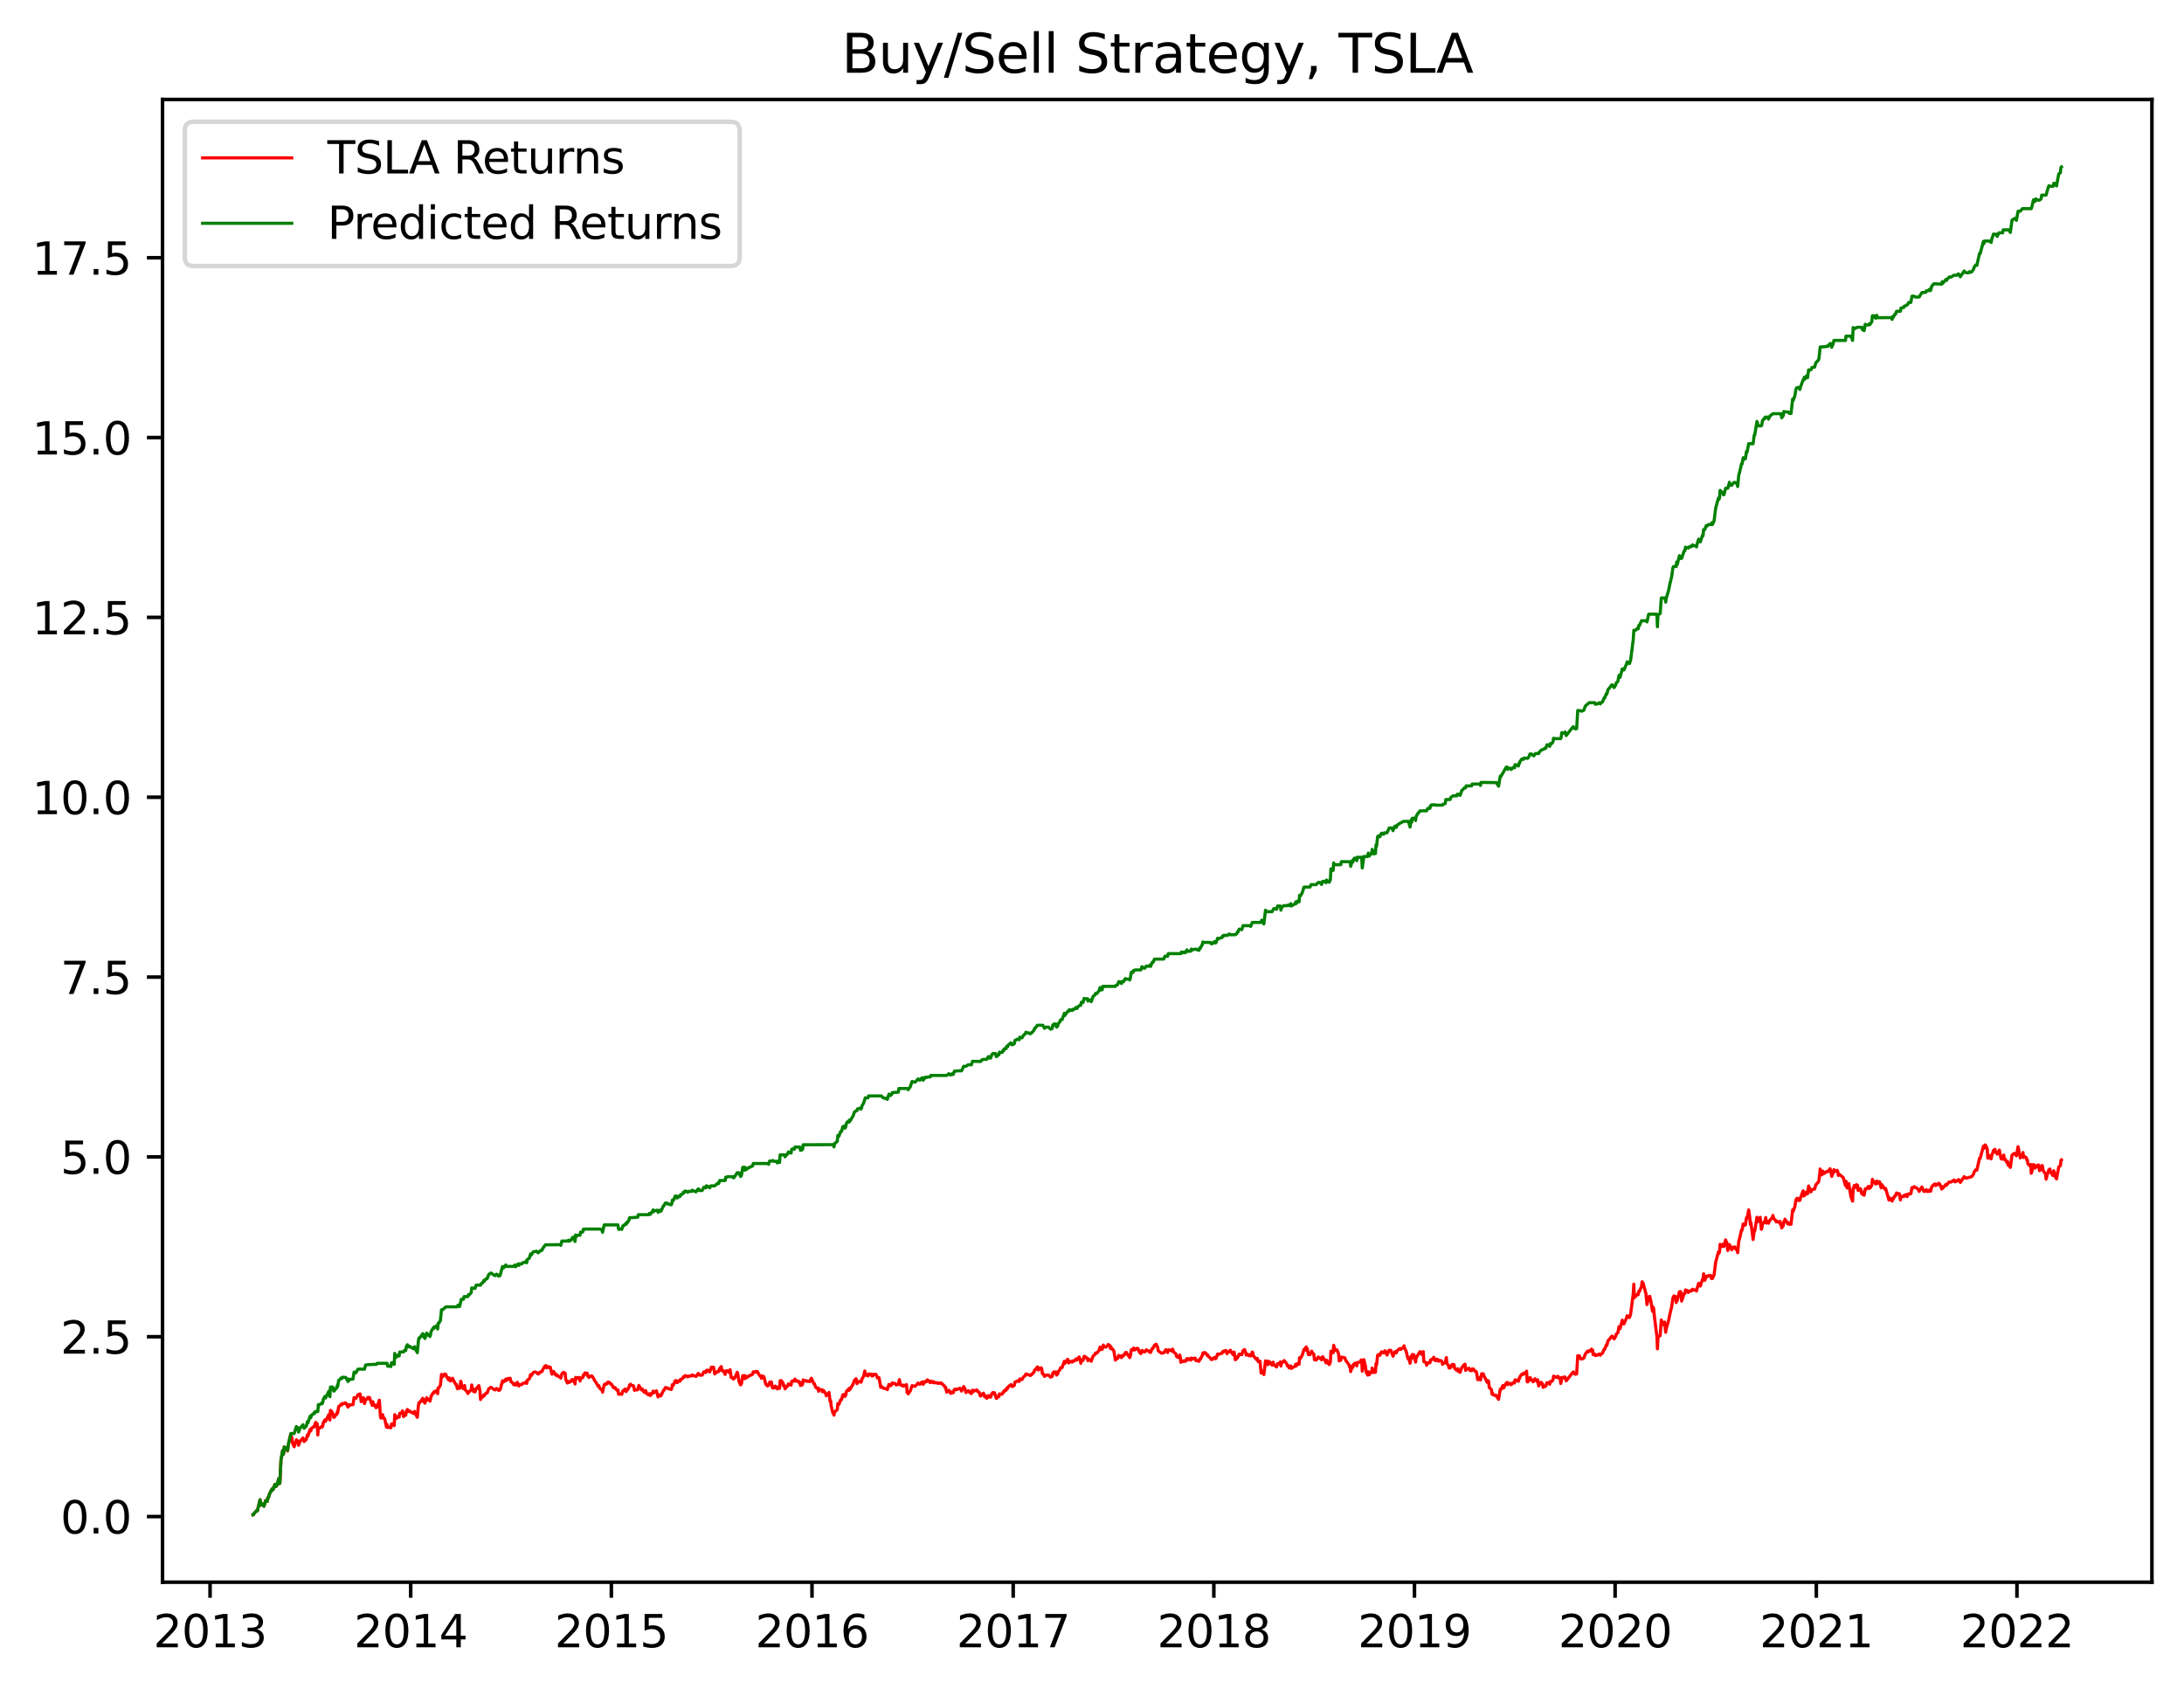 <?xml version="1.0" encoding="utf-8" standalone="no"?>
<!DOCTYPE svg PUBLIC "-//W3C//DTD SVG 1.1//EN"
  "http://www.w3.org/Graphics/SVG/1.1/DTD/svg11.dtd">
<svg xmlns:xlink="http://www.w3.org/1999/xlink" width="490.066pt" height="378.836pt" viewBox="0 0 490.066 378.836" xmlns="http://www.w3.org/2000/svg" version="1.1">
 <defs>
  <style type="text/css">*{stroke-linejoin: round; stroke-linecap: butt}</style>
 </defs>
 <g id="figure_1">
  <g id="patch_1">
   <path d="M 0 378.836 
L 490.066 378.836 
L 490.066 0 
L 0 0 
z
" style="fill: #ffffff"/>
  </g>
  <g id="axes_1">
   <g id="patch_2">
    <path d="M 36.466 354.958 
L 482.866 354.958 
L 482.866 22.318 
L 36.466 22.318 
z
" style="fill: #ffffff"/>
   </g>
   <g id="matplotlib.axis_1">
    <g id="xtick_1">
     <g id="line2d_1">
      <defs>
       <path id="m379a231d2b" d="M 0 0 
L 0 3.5 
" style="stroke: #000000; stroke-width: 0.8"/>
      </defs>
      <g>
       <use xlink:href="#m379a231d2b" x="47.135" y="354.958" style="stroke: #000000; stroke-width: 0.8"/>
      </g>
     </g>
     <g id="text_1">
      <!-- 2013 -->
      <g transform="translate(34.41 369.557)scale(0.1 -0.1)">
       <defs>
        <path id="DejaVuSans-32" d="M 1228 531 
L 3431 531 
L 3431 0 
L 469 0 
L 469 531 
Q 828 903 1448 1529 
Q 2069 2156 2228 2338 
Q 2531 2678 2651 2914 
Q 2772 3150 2772 3378 
Q 2772 3750 2511 3984 
Q 2250 4219 1831 4219 
Q 1534 4219 1204 4116 
Q 875 4013 500 3803 
L 500 4441 
Q 881 4594 1212 4672 
Q 1544 4750 1819 4750 
Q 2544 4750 2975 4387 
Q 3406 4025 3406 3419 
Q 3406 3131 3298 2873 
Q 3191 2616 2906 2266 
Q 2828 2175 2409 1742 
Q 1991 1309 1228 531 
z
" transform="scale(0.016)"/>
        <path id="DejaVuSans-30" d="M 2034 4250 
Q 1547 4250 1301 3770 
Q 1056 3291 1056 2328 
Q 1056 1369 1301 889 
Q 1547 409 2034 409 
Q 2525 409 2770 889 
Q 3016 1369 3016 2328 
Q 3016 3291 2770 3770 
Q 2525 4250 2034 4250 
z
M 2034 4750 
Q 2819 4750 3233 4129 
Q 3647 3509 3647 2328 
Q 3647 1150 3233 529 
Q 2819 -91 2034 -91 
Q 1250 -91 836 529 
Q 422 1150 422 2328 
Q 422 3509 836 4129 
Q 1250 4750 2034 4750 
z
" transform="scale(0.016)"/>
        <path id="DejaVuSans-31" d="M 794 531 
L 1825 531 
L 1825 4091 
L 703 3866 
L 703 4441 
L 1819 4666 
L 2450 4666 
L 2450 531 
L 3481 531 
L 3481 0 
L 794 0 
L 794 531 
z
" transform="scale(0.016)"/>
        <path id="DejaVuSans-33" d="M 2597 2516 
Q 3050 2419 3304 2112 
Q 3559 1806 3559 1356 
Q 3559 666 3084 287 
Q 2609 -91 1734 -91 
Q 1441 -91 1130 -33 
Q 819 25 488 141 
L 488 750 
Q 750 597 1062 519 
Q 1375 441 1716 441 
Q 2309 441 2620 675 
Q 2931 909 2931 1356 
Q 2931 1769 2642 2001 
Q 2353 2234 1838 2234 
L 1294 2234 
L 1294 2753 
L 1863 2753 
Q 2328 2753 2575 2939 
Q 2822 3125 2822 3475 
Q 2822 3834 2567 4026 
Q 2313 4219 1838 4219 
Q 1578 4219 1281 4162 
Q 984 4106 628 3988 
L 628 4550 
Q 988 4650 1302 4700 
Q 1616 4750 1894 4750 
Q 2613 4750 3031 4423 
Q 3450 4097 3450 3541 
Q 3450 3153 3228 2886 
Q 3006 2619 2597 2516 
z
" transform="scale(0.016)"/>
       </defs>
       <use xlink:href="#DejaVuSans-32"/>
       <use xlink:href="#DejaVuSans-30" x="63.623"/>
       <use xlink:href="#DejaVuSans-31" x="127.246"/>
       <use xlink:href="#DejaVuSans-33" x="190.869"/>
      </g>
     </g>
    </g>
    <g id="xtick_2">
     <g id="line2d_2">
      <g>
       <use xlink:href="#m379a231d2b" x="92.158" y="354.958" style="stroke: #000000; stroke-width: 0.8"/>
      </g>
     </g>
     <g id="text_2">
      <!-- 2014 -->
      <g transform="translate(79.433 369.557)scale(0.1 -0.1)">
       <defs>
        <path id="DejaVuSans-34" d="M 2419 4116 
L 825 1625 
L 2419 1625 
L 2419 4116 
z
M 2253 4666 
L 3047 4666 
L 3047 1625 
L 3713 1625 
L 3713 1100 
L 3047 1100 
L 3047 0 
L 2419 0 
L 2419 1100 
L 313 1100 
L 313 1709 
L 2253 4666 
z
" transform="scale(0.016)"/>
       </defs>
       <use xlink:href="#DejaVuSans-32"/>
       <use xlink:href="#DejaVuSans-30" x="63.623"/>
       <use xlink:href="#DejaVuSans-31" x="127.246"/>
       <use xlink:href="#DejaVuSans-34" x="190.869"/>
      </g>
     </g>
    </g>
    <g id="xtick_3">
     <g id="line2d_3">
      <g>
       <use xlink:href="#m379a231d2b" x="137.18" y="354.958" style="stroke: #000000; stroke-width: 0.8"/>
      </g>
     </g>
     <g id="text_3">
      <!-- 2015 -->
      <g transform="translate(124.455 369.557)scale(0.1 -0.1)">
       <defs>
        <path id="DejaVuSans-35" d="M 691 4666 
L 3169 4666 
L 3169 4134 
L 1269 4134 
L 1269 2991 
Q 1406 3038 1543 3061 
Q 1681 3084 1819 3084 
Q 2600 3084 3056 2656 
Q 3513 2228 3513 1497 
Q 3513 744 3044 326 
Q 2575 -91 1722 -91 
Q 1428 -91 1123 -41 
Q 819 9 494 109 
L 494 744 
Q 775 591 1075 516 
Q 1375 441 1709 441 
Q 2250 441 2565 725 
Q 2881 1009 2881 1497 
Q 2881 1984 2565 2268 
Q 2250 2553 1709 2553 
Q 1456 2553 1204 2497 
Q 953 2441 691 2322 
L 691 4666 
z
" transform="scale(0.016)"/>
       </defs>
       <use xlink:href="#DejaVuSans-32"/>
       <use xlink:href="#DejaVuSans-30" x="63.623"/>
       <use xlink:href="#DejaVuSans-31" x="127.246"/>
       <use xlink:href="#DejaVuSans-35" x="190.869"/>
      </g>
     </g>
    </g>
    <g id="xtick_4">
     <g id="line2d_4">
      <g>
       <use xlink:href="#m379a231d2b" x="182.202" y="354.958" style="stroke: #000000; stroke-width: 0.8"/>
      </g>
     </g>
     <g id="text_4">
      <!-- 2016 -->
      <g transform="translate(169.477 369.557)scale(0.1 -0.1)">
       <defs>
        <path id="DejaVuSans-36" d="M 2113 2584 
Q 1688 2584 1439 2293 
Q 1191 2003 1191 1497 
Q 1191 994 1439 701 
Q 1688 409 2113 409 
Q 2538 409 2786 701 
Q 3034 994 3034 1497 
Q 3034 2003 2786 2293 
Q 2538 2584 2113 2584 
z
M 3366 4563 
L 3366 3988 
Q 3128 4100 2886 4159 
Q 2644 4219 2406 4219 
Q 1781 4219 1451 3797 
Q 1122 3375 1075 2522 
Q 1259 2794 1537 2939 
Q 1816 3084 2150 3084 
Q 2853 3084 3261 2657 
Q 3669 2231 3669 1497 
Q 3669 778 3244 343 
Q 2819 -91 2113 -91 
Q 1303 -91 875 529 
Q 447 1150 447 2328 
Q 447 3434 972 4092 
Q 1497 4750 2381 4750 
Q 2619 4750 2861 4703 
Q 3103 4656 3366 4563 
z
" transform="scale(0.016)"/>
       </defs>
       <use xlink:href="#DejaVuSans-32"/>
       <use xlink:href="#DejaVuSans-30" x="63.623"/>
       <use xlink:href="#DejaVuSans-31" x="127.246"/>
       <use xlink:href="#DejaVuSans-36" x="190.869"/>
      </g>
     </g>
    </g>
    <g id="xtick_5">
     <g id="line2d_5">
      <g>
       <use xlink:href="#m379a231d2b" x="227.348" y="354.958" style="stroke: #000000; stroke-width: 0.8"/>
      </g>
     </g>
     <g id="text_5">
      <!-- 2017 -->
      <g transform="translate(214.623 369.557)scale(0.1 -0.1)">
       <defs>
        <path id="DejaVuSans-37" d="M 525 4666 
L 3525 4666 
L 3525 4397 
L 1831 0 
L 1172 0 
L 2766 4134 
L 525 4134 
L 525 4666 
z
" transform="scale(0.016)"/>
       </defs>
       <use xlink:href="#DejaVuSans-32"/>
       <use xlink:href="#DejaVuSans-30" x="63.623"/>
       <use xlink:href="#DejaVuSans-31" x="127.246"/>
       <use xlink:href="#DejaVuSans-37" x="190.869"/>
      </g>
     </g>
    </g>
    <g id="xtick_6">
     <g id="line2d_6">
      <g>
       <use xlink:href="#m379a231d2b" x="272.371" y="354.958" style="stroke: #000000; stroke-width: 0.8"/>
      </g>
     </g>
     <g id="text_6">
      <!-- 2018 -->
      <g transform="translate(259.646 369.557)scale(0.1 -0.1)">
       <defs>
        <path id="DejaVuSans-38" d="M 2034 2216 
Q 1584 2216 1326 1975 
Q 1069 1734 1069 1313 
Q 1069 891 1326 650 
Q 1584 409 2034 409 
Q 2484 409 2743 651 
Q 3003 894 3003 1313 
Q 3003 1734 2745 1975 
Q 2488 2216 2034 2216 
z
M 1403 2484 
Q 997 2584 770 2862 
Q 544 3141 544 3541 
Q 544 4100 942 4425 
Q 1341 4750 2034 4750 
Q 2731 4750 3128 4425 
Q 3525 4100 3525 3541 
Q 3525 3141 3298 2862 
Q 3072 2584 2669 2484 
Q 3125 2378 3379 2068 
Q 3634 1759 3634 1313 
Q 3634 634 3220 271 
Q 2806 -91 2034 -91 
Q 1263 -91 848 271 
Q 434 634 434 1313 
Q 434 1759 690 2068 
Q 947 2378 1403 2484 
z
M 1172 3481 
Q 1172 3119 1398 2916 
Q 1625 2713 2034 2713 
Q 2441 2713 2670 2916 
Q 2900 3119 2900 3481 
Q 2900 3844 2670 4047 
Q 2441 4250 2034 4250 
Q 1625 4250 1398 4047 
Q 1172 3844 1172 3481 
z
" transform="scale(0.016)"/>
       </defs>
       <use xlink:href="#DejaVuSans-32"/>
       <use xlink:href="#DejaVuSans-30" x="63.623"/>
       <use xlink:href="#DejaVuSans-31" x="127.246"/>
       <use xlink:href="#DejaVuSans-38" x="190.869"/>
      </g>
     </g>
    </g>
    <g id="xtick_7">
     <g id="line2d_7">
      <g>
       <use xlink:href="#m379a231d2b" x="317.393" y="354.958" style="stroke: #000000; stroke-width: 0.8"/>
      </g>
     </g>
     <g id="text_7">
      <!-- 2019 -->
      <g transform="translate(304.668 369.557)scale(0.1 -0.1)">
       <defs>
        <path id="DejaVuSans-39" d="M 703 97 
L 703 672 
Q 941 559 1184 500 
Q 1428 441 1663 441 
Q 2288 441 2617 861 
Q 2947 1281 2994 2138 
Q 2813 1869 2534 1725 
Q 2256 1581 1919 1581 
Q 1219 1581 811 2004 
Q 403 2428 403 3163 
Q 403 3881 828 4315 
Q 1253 4750 1959 4750 
Q 2769 4750 3195 4129 
Q 3622 3509 3622 2328 
Q 3622 1225 3098 567 
Q 2575 -91 1691 -91 
Q 1453 -91 1209 -44 
Q 966 3 703 97 
z
M 1959 2075 
Q 2384 2075 2632 2365 
Q 2881 2656 2881 3163 
Q 2881 3666 2632 3958 
Q 2384 4250 1959 4250 
Q 1534 4250 1286 3958 
Q 1038 3666 1038 3163 
Q 1038 2656 1286 2365 
Q 1534 2075 1959 2075 
z
" transform="scale(0.016)"/>
       </defs>
       <use xlink:href="#DejaVuSans-32"/>
       <use xlink:href="#DejaVuSans-30" x="63.623"/>
       <use xlink:href="#DejaVuSans-31" x="127.246"/>
       <use xlink:href="#DejaVuSans-39" x="190.869"/>
      </g>
     </g>
    </g>
    <g id="xtick_8">
     <g id="line2d_8">
      <g>
       <use xlink:href="#m379a231d2b" x="362.415" y="354.958" style="stroke: #000000; stroke-width: 0.8"/>
      </g>
     </g>
     <g id="text_8">
      <!-- 2020 -->
      <g transform="translate(349.69 369.557)scale(0.1 -0.1)">
       <use xlink:href="#DejaVuSans-32"/>
       <use xlink:href="#DejaVuSans-30" x="63.623"/>
       <use xlink:href="#DejaVuSans-32" x="127.246"/>
       <use xlink:href="#DejaVuSans-30" x="190.869"/>
      </g>
     </g>
    </g>
    <g id="xtick_9">
     <g id="line2d_9">
      <g>
       <use xlink:href="#m379a231d2b" x="407.561" y="354.958" style="stroke: #000000; stroke-width: 0.8"/>
      </g>
     </g>
     <g id="text_9">
      <!-- 2021 -->
      <g transform="translate(394.836 369.557)scale(0.1 -0.1)">
       <use xlink:href="#DejaVuSans-32"/>
       <use xlink:href="#DejaVuSans-30" x="63.623"/>
       <use xlink:href="#DejaVuSans-32" x="127.246"/>
       <use xlink:href="#DejaVuSans-31" x="190.869"/>
      </g>
     </g>
    </g>
    <g id="xtick_10">
     <g id="line2d_10">
      <g>
       <use xlink:href="#m379a231d2b" x="452.583" y="354.958" style="stroke: #000000; stroke-width: 0.8"/>
      </g>
     </g>
     <g id="text_10">
      <!-- 2022 -->
      <g transform="translate(439.858 369.557)scale(0.1 -0.1)">
       <use xlink:href="#DejaVuSans-32"/>
       <use xlink:href="#DejaVuSans-30" x="63.623"/>
       <use xlink:href="#DejaVuSans-32" x="127.246"/>
       <use xlink:href="#DejaVuSans-32" x="190.869"/>
      </g>
     </g>
    </g>
   </g>
   <g id="matplotlib.axis_2">
    <g id="ytick_1">
     <g id="line2d_11">
      <defs>
       <path id="m9222b1b5f8" d="M 0 0 
L -3.5 0 
" style="stroke: #000000; stroke-width: 0.8"/>
      </defs>
      <g>
       <use xlink:href="#m9222b1b5f8" x="36.466" y="340.233" style="stroke: #000000; stroke-width: 0.8"/>
      </g>
     </g>
     <g id="text_11">
      <!-- 0.0 -->
      <g transform="translate(13.562 344.033)scale(0.1 -0.1)">
       <defs>
        <path id="DejaVuSans-2e" d="M 684 794 
L 1344 794 
L 1344 0 
L 684 0 
L 684 794 
z
" transform="scale(0.016)"/>
       </defs>
       <use xlink:href="#DejaVuSans-30"/>
       <use xlink:href="#DejaVuSans-2e" x="63.623"/>
       <use xlink:href="#DejaVuSans-30" x="95.41"/>
      </g>
     </g>
    </g>
    <g id="ytick_2">
     <g id="line2d_12">
      <g>
       <use xlink:href="#m9222b1b5f8" x="36.466" y="299.889" style="stroke: #000000; stroke-width: 0.8"/>
      </g>
     </g>
     <g id="text_12">
      <!-- 2.5 -->
      <g transform="translate(13.562 303.688)scale(0.1 -0.1)">
       <use xlink:href="#DejaVuSans-32"/>
       <use xlink:href="#DejaVuSans-2e" x="63.623"/>
       <use xlink:href="#DejaVuSans-35" x="95.41"/>
      </g>
     </g>
    </g>
    <g id="ytick_3">
     <g id="line2d_13">
      <g>
       <use xlink:href="#m9222b1b5f8" x="36.466" y="259.544" style="stroke: #000000; stroke-width: 0.8"/>
      </g>
     </g>
     <g id="text_13">
      <!-- 5.0 -->
      <g transform="translate(13.562 263.343)scale(0.1 -0.1)">
       <use xlink:href="#DejaVuSans-35"/>
       <use xlink:href="#DejaVuSans-2e" x="63.623"/>
       <use xlink:href="#DejaVuSans-30" x="95.41"/>
      </g>
     </g>
    </g>
    <g id="ytick_4">
     <g id="line2d_14">
      <g>
       <use xlink:href="#m9222b1b5f8" x="36.466" y="219.2" style="stroke: #000000; stroke-width: 0.8"/>
      </g>
     </g>
     <g id="text_14">
      <!-- 7.5 -->
      <g transform="translate(13.562 222.999)scale(0.1 -0.1)">
       <use xlink:href="#DejaVuSans-37"/>
       <use xlink:href="#DejaVuSans-2e" x="63.623"/>
       <use xlink:href="#DejaVuSans-35" x="95.41"/>
      </g>
     </g>
    </g>
    <g id="ytick_5">
     <g id="line2d_15">
      <g>
       <use xlink:href="#m9222b1b5f8" x="36.466" y="178.855" style="stroke: #000000; stroke-width: 0.8"/>
      </g>
     </g>
     <g id="text_15">
      <!-- 10.0 -->
      <g transform="translate(7.2 182.654)scale(0.1 -0.1)">
       <use xlink:href="#DejaVuSans-31"/>
       <use xlink:href="#DejaVuSans-30" x="63.623"/>
       <use xlink:href="#DejaVuSans-2e" x="127.246"/>
       <use xlink:href="#DejaVuSans-30" x="159.033"/>
      </g>
     </g>
    </g>
    <g id="ytick_6">
     <g id="line2d_16">
      <g>
       <use xlink:href="#m9222b1b5f8" x="36.466" y="138.51" style="stroke: #000000; stroke-width: 0.8"/>
      </g>
     </g>
     <g id="text_16">
      <!-- 12.5 -->
      <g transform="translate(7.2 142.31)scale(0.1 -0.1)">
       <use xlink:href="#DejaVuSans-31"/>
       <use xlink:href="#DejaVuSans-32" x="63.623"/>
       <use xlink:href="#DejaVuSans-2e" x="127.246"/>
       <use xlink:href="#DejaVuSans-35" x="159.033"/>
      </g>
     </g>
    </g>
    <g id="ytick_7">
     <g id="line2d_17">
      <g>
       <use xlink:href="#m9222b1b5f8" x="36.466" y="98.166" style="stroke: #000000; stroke-width: 0.8"/>
      </g>
     </g>
     <g id="text_17">
      <!-- 15.0 -->
      <g transform="translate(7.2 101.965)scale(0.1 -0.1)">
       <use xlink:href="#DejaVuSans-31"/>
       <use xlink:href="#DejaVuSans-35" x="63.623"/>
       <use xlink:href="#DejaVuSans-2e" x="127.246"/>
       <use xlink:href="#DejaVuSans-30" x="159.033"/>
      </g>
     </g>
    </g>
    <g id="ytick_8">
     <g id="line2d_18">
      <g>
       <use xlink:href="#m9222b1b5f8" x="36.466" y="57.821" style="stroke: #000000; stroke-width: 0.8"/>
      </g>
     </g>
     <g id="text_18">
      <!-- 17.5 -->
      <g transform="translate(7.2 61.62)scale(0.1 -0.1)">
       <use xlink:href="#DejaVuSans-31"/>
       <use xlink:href="#DejaVuSans-37" x="63.623"/>
       <use xlink:href="#DejaVuSans-2e" x="127.246"/>
       <use xlink:href="#DejaVuSans-35" x="159.033"/>
      </g>
     </g>
    </g>
   </g>
   <g id="line2d_19">
    <path d="M 56.757 339.838 
L 56.88 339.811 
L 57.003 339.541 
L 57.62 338.876 
L 57.743 338.99 
L 58.36 336.453 
L 58.483 337.678 
L 58.607 337.324 
L 58.73 337.572 
L 59.1 337.394 
L 59.224 337.915 
L 59.594 336.669 
L 59.964 336.836 
L 60.087 336.005 
L 60.21 336.054 
L 60.457 335.23 
L 60.95 334.192 
L 61.074 334.376 
L 61.197 333.881 
L 61.32 334.132 
L 61.69 332.994 
L 61.937 333.489 
L 62.184 333.109 
L 62.554 331.707 
L 62.677 332.827 
L 62.801 332.747 
L 63.047 327.596 
L 63.417 325.428 
L 63.541 326.289 
L 63.664 325.981 
L 63.787 324.631 
L 64.281 325.04 
L 64.528 325.532 
L 64.774 323.807 
L 65.268 321.742 
L 65.391 322.598 
L 65.514 322.549 
L 65.638 323.694 
L 66.008 324.571 
L 66.501 323.003 
L 66.871 323.321 
L 66.995 324.247 
L 67.241 323.625 
L 67.365 323.28 
L 67.858 322.791 
L 67.981 322.59 
L 68.228 323.401 
L 68.721 322.946 
L 68.968 321.901 
L 69.091 322.183 
L 69.585 320.682 
L 69.708 321.04 
L 69.955 320.374 
L 70.325 320.171 
L 70.448 319.929 
L 70.572 320.084 
L 70.818 319.107 
L 71.188 319.438 
L 71.312 321.931 
L 71.435 320.353 
L 71.558 320.517 
L 72.175 320.022 
L 72.299 320.159 
L 72.422 319.848 
L 72.545 319.171 
L 72.915 318.531 
L 73.039 318.88 
L 73.409 318.131 
L 73.779 317.368 
L 73.902 317.653 
L 74.025 318.578 
L 74.149 316.415 
L 74.272 316.466 
L 74.765 317.285 
L 74.889 317.973 
L 75.012 317.937 
L 75.136 317.67 
L 75.506 317.344 
L 75.629 316.831 
L 75.752 317.017 
L 75.999 315.559 
L 76.369 315.324 
L 76.492 315.052 
L 76.739 315.144 
L 76.862 314.861 
L 77.356 314.866 
L 77.479 314.707 
L 77.603 314.772 
L 78.096 315.673 
L 78.219 315.114 
L 78.343 315.393 
L 78.589 315.195 
L 79.206 315.129 
L 79.453 313.542 
L 79.823 313.744 
L 80.069 313.38 
L 80.316 312.894 
L 80.81 312.718 
L 81.056 314.454 
L 81.18 313.755 
L 81.55 313.57 
L 81.796 314.882 
L 82.043 313.96 
L 82.413 313.868 
L 82.536 313.494 
L 82.907 313.541 
L 83.523 315.296 
L 83.647 314.469 
L 83.77 314.798 
L 84.14 315.458 
L 84.263 315.299 
L 84.387 315.823 
L 84.51 315.75 
L 84.633 315.526 
L 85.127 314.132 
L 85.374 317.925 
L 85.497 318.137 
L 85.867 317.366 
L 85.99 318.154 
L 86.114 318.049 
L 86.36 318.432 
L 86.73 320.175 
L 86.854 319.588 
L 86.977 320.238 
L 87.1 320.106 
L 87.224 320.202 
L 87.717 320.319 
L 87.84 319.479 
L 88.087 319.436 
L 88.457 319.835 
L 88.581 317.366 
L 88.704 318.02 
L 88.827 317.844 
L 88.951 318.206 
L 89.444 317.648 
L 89.567 317.939 
L 89.691 317.06 
L 90.184 317.008 
L 90.307 316.523 
L 90.554 317.816 
L 90.678 317.53 
L 91.048 317.495 
L 91.171 316.634 
L 91.418 316.204 
L 91.541 316.665 
L 91.911 316.525 
L 92.034 316.739 
L 92.404 316.833 
L 92.774 317.111 
L 93.021 316.648 
L 93.268 317.252 
L 93.638 317.975 
L 93.885 315.333 
L 94.008 314.674 
L 94.131 314.765 
L 94.871 313.709 
L 94.995 314.335 
L 95.365 314.802 
L 95.488 313.989 
L 95.611 314.276 
L 95.735 313.59 
L 96.228 314.104 
L 96.352 313.957 
L 96.475 314.351 
L 96.598 313.989 
L 96.722 313.268 
L 97.215 312.418 
L 97.338 312.525 
L 97.462 312.173 
L 97.585 312.286 
L 98.078 311.847 
L 98.202 312.664 
L 98.325 311.358 
L 98.448 311.386 
L 98.819 310.778 
L 99.065 308.349 
L 99.189 308.379 
L 99.312 308.88 
L 99.805 308.232 
L 99.929 308.371 
L 100.052 308.353 
L 100.175 308.788 
L 100.669 309.581 
L 100.792 309.101 
L 101.039 309.819 
L 101.409 309.61 
L 101.532 309.198 
L 101.902 309.965 
L 102.272 310.592 
L 102.396 310.572 
L 102.642 311.563 
L 102.766 311.174 
L 103.136 311.475 
L 103.382 309.867 
L 103.506 310.213 
L 103.629 311.185 
L 103.999 311.547 
L 104.246 310.831 
L 104.369 311.808 
L 104.493 311.841 
L 104.863 312.298 
L 104.986 312.642 
L 105.109 312.215 
L 105.233 312.295 
L 105.726 311.793 
L 105.849 310.705 
L 105.973 311.511 
L 106.096 311.521 
L 106.219 312.155 
L 106.59 312.263 
L 106.836 311.518 
L 106.96 311.531 
L 107.083 311.286 
L 107.453 310.855 
L 107.7 312.034 
L 107.823 313.97 
L 107.946 313.642 
L 108.316 313.43 
L 108.563 312.918 
L 108.686 313.091 
L 108.81 312.839 
L 109.18 312.461 
L 109.303 312.527 
L 109.673 311.564 
L 110.167 311.236 
L 110.907 311.768 
L 111.153 311.824 
L 111.4 311.497 
L 111.77 311.72 
L 111.894 311.958 
L 112.017 311.786 
L 112.14 311.861 
L 112.264 311.633 
L 112.757 309.771 
L 112.88 310.091 
L 113.127 309.916 
L 113.497 309.388 
L 113.62 309.713 
L 113.744 309.411 
L 113.867 309.499 
L 113.99 309.264 
L 114.484 309.219 
L 114.607 309.928 
L 114.731 309.94 
L 115.347 310.673 
L 115.471 310.382 
L 115.717 310.742 
L 116.087 310.121 
L 116.334 310.814 
L 116.457 310.946 
L 116.581 310.603 
L 117.074 310.635 
L 117.321 310.347 
L 117.938 310.241 
L 118.061 309.963 
L 118.184 310.364 
L 118.308 309.66 
L 118.801 309.302 
L 119.048 308.388 
L 119.171 308.663 
L 119.665 307.911 
L 120.035 307.785 
L 120.405 307.913 
L 120.651 308.177 
L 120.775 308.264 
L 121.268 307.751 
L 121.391 307.801 
L 121.638 307.671 
L 121.761 307.318 
L 122.255 306.477 
L 122.378 306.644 
L 122.502 306.368 
L 122.625 306.864 
L 122.995 306.592 
L 123.118 306.801 
L 123.242 306.65 
L 123.488 306.759 
L 123.858 308.294 
L 124.105 307.823 
L 124.228 307.673 
L 124.722 308.54 
L 124.969 308.404 
L 125.215 308.763 
L 125.585 308.851 
L 125.832 309.184 
L 126.079 308.209 
L 126.449 307.87 
L 126.819 308.095 
L 126.942 309.41 
L 127.312 310.271 
L 127.559 309.908 
L 127.682 310.145 
L 128.176 309.854 
L 128.299 309.517 
L 128.422 309.81 
L 128.546 309.52 
L 128.669 309.524 
L 129.039 310.483 
L 129.162 309.015 
L 129.286 309.329 
L 129.409 309.291 
L 129.532 309.087 
L 129.902 309.027 
L 130.026 309.273 
L 130.149 309.819 
L 130.273 309.119 
L 130.396 309.187 
L 130.766 309.071 
L 130.889 308.472 
L 131.013 308.6 
L 131.136 308.432 
L 131.259 307.991 
L 131.629 308.287 
L 131.753 308.052 
L 131.876 308.688 
L 131.999 308.625 
L 132.123 309.015 
L 132.74 308.643 
L 132.986 308.899 
L 133.48 309.787 
L 133.85 310.335 
L 134.22 311.024 
L 134.343 310.834 
L 134.59 311.442 
L 134.713 311.588 
L 135.083 311.82 
L 135.206 312.321 
L 135.577 310.657 
L 135.947 310.415 
L 136.07 310.534 
L 136.193 310.44 
L 136.44 310.041 
L 136.81 310.191 
L 136.933 310.442 
L 137.057 310.429 
L 137.303 310.655 
L 137.673 311.348 
L 137.92 311.283 
L 138.044 311.308 
L 138.167 311.614 
L 138.537 311.965 
L 138.66 311.803 
L 138.784 312.744 
L 138.907 312.813 
L 139.03 312.712 
L 139.524 312.807 
L 139.77 312.013 
L 139.894 312.039 
L 140.264 311.623 
L 140.387 311.667 
L 140.51 312.194 
L 140.634 311.729 
L 140.757 311.855 
L 141.127 311.283 
L 141.251 310.725 
L 141.374 310.711 
L 141.497 310.532 
L 141.621 310.799 
L 142.114 310.879 
L 142.237 311.142 
L 142.361 311.912 
L 142.484 311.841 
L 143.101 311.787 
L 143.348 310.818 
L 143.964 311.842 
L 144.088 311.573 
L 144.211 311.875 
L 144.581 312.36 
L 144.828 311.947 
L 144.951 312.092 
L 145.074 312.644 
L 145.568 312.943 
L 145.691 312.656 
L 145.938 313.083 
L 146.308 312.493 
L 146.431 312.574 
L 146.555 312.086 
L 146.678 312.498 
L 146.801 312.298 
L 147.171 312.173 
L 147.295 312.005 
L 147.665 313.401 
L 148.035 312.922 
L 148.281 313.177 
L 148.898 311.895 
L 149.022 311.883 
L 149.268 311.348 
L 149.392 311.286 
L 149.762 311.372 
L 149.885 311.552 
L 150.008 311.523 
L 150.255 311.604 
L 150.625 311.723 
L 150.748 311.401 
L 150.872 310.646 
L 151.119 310.721 
L 151.489 309.779 
L 151.612 309.854 
L 151.735 309.716 
L 151.859 310.167 
L 151.982 310.168 
L 152.475 309.682 
L 152.599 309.857 
L 152.722 309.417 
L 152.845 309.43 
L 153.215 309.235 
L 153.339 308.885 
L 153.462 308.988 
L 153.585 308.927 
L 153.709 308.617 
L 154.202 308.727 
L 154.326 308.911 
L 154.572 308.689 
L 155.189 308.709 
L 155.312 308.448 
L 156.176 308.807 
L 156.669 308.141 
L 156.793 308.159 
L 156.916 308.497 
L 157.163 308.497 
L 157.533 308.517 
L 157.656 308.342 
L 157.903 307.792 
L 158.026 307.754 
L 158.396 307.922 
L 158.519 307.44 
L 158.643 307.591 
L 158.766 307.372 
L 159.26 307.784 
L 159.63 306.712 
L 160.123 306.729 
L 160.37 308.225 
L 160.616 307.962 
L 160.986 307.775 
L 161.11 307.562 
L 161.233 307.715 
L 161.356 307.499 
L 161.48 307.024 
L 161.85 306.583 
L 161.973 307.494 
L 162.22 307.468 
L 162.343 307.576 
L 162.713 308.349 
L 162.837 307.612 
L 162.96 307.673 
L 163.083 307.493 
L 163.207 307.532 
L 163.577 307.909 
L 163.823 307.292 
L 164.07 309.033 
L 164.44 309.124 
L 164.564 309.378 
L 164.687 309.324 
L 164.934 308.99 
L 165.427 307.864 
L 165.55 308.206 
L 165.797 309.833 
L 166.167 310.688 
L 166.29 310.602 
L 166.414 310.254 
L 166.66 308.64 
L 167.031 308.603 
L 167.154 309.293 
L 167.277 308.691 
L 167.524 309.071 
L 168.141 308.612 
L 168.264 308.64 
L 168.387 308.526 
L 168.881 308.313 
L 169.004 307.77 
L 169.251 307.87 
L 169.621 307.65 
L 169.868 307.843 
L 169.991 307.716 
L 170.114 308.102 
L 170.608 308.759 
L 170.731 308.645 
L 170.854 309.209 
L 170.978 308.699 
L 171.348 308.792 
L 171.471 309.103 
L 171.841 310.554 
L 172.211 310.932 
L 172.335 310.66 
L 172.458 310.835 
L 172.705 310.098 
L 173.075 310.021 
L 173.321 311.348 
L 173.445 311.224 
L 173.568 311.426 
L 173.938 310.956 
L 174.061 311.329 
L 174.185 311.13 
L 174.308 311.231 
L 174.431 311.593 
L 174.802 311.067 
L 174.925 311.483 
L 175.048 309.773 
L 175.295 309.723 
L 175.665 310.218 
L 175.788 310.864 
L 175.912 310.672 
L 176.158 311.573 
L 176.528 311.028 
L 176.652 311.051 
L 176.898 310.473 
L 177.022 310.604 
L 177.515 310.734 
L 177.639 309.913 
L 177.885 309.775 
L 178.255 309.869 
L 178.379 309.391 
L 178.502 309.748 
L 178.625 309.698 
L 178.749 309.861 
L 179.119 309.808 
L 179.365 310.276 
L 179.489 310.094 
L 179.612 310.825 
L 179.982 310.709 
L 180.106 310.525 
L 180.229 309.574 
L 180.476 309.855 
L 180.846 309.709 
L 181.092 309.908 
L 181.216 309.847 
L 181.709 309.961 
L 181.956 309.329 
L 182.079 309.2 
L 182.573 310.356 
L 182.696 310.355 
L 183.066 311.279 
L 183.436 311.521 
L 183.559 311.358 
L 183.683 312.118 
L 183.806 311.652 
L 183.929 311.745 
L 184.423 311.766 
L 184.546 312.248 
L 184.793 311.938 
L 185.286 312.671 
L 185.41 313.135 
L 186.026 312.392 
L 186.273 314.439 
L 186.396 314.267 
L 186.52 315.484 
L 186.89 317.003 
L 187.013 316.975 
L 187.136 317.481 
L 187.26 316.735 
L 187.383 316.674 
L 187.877 316.238 
L 188 314.891 
L 188.247 315.093 
L 188.617 314.047 
L 188.74 314.095 
L 188.863 313.933 
L 189.11 312.942 
L 189.48 312.807 
L 189.603 313.284 
L 189.727 313.112 
L 189.973 312.059 
L 190.343 311.721 
L 190.467 311.934 
L 190.59 311.454 
L 190.714 311.73 
L 191.454 310.464 
L 191.7 309.696 
L 192.07 309.314 
L 192.194 309.593 
L 192.317 310.416 
L 192.44 310.046 
L 193.057 309.878 
L 193.181 310.107 
L 193.304 309.903 
L 193.427 309.363 
L 193.797 308.737 
L 194.044 307.576 
L 194.291 308.537 
L 194.661 308.547 
L 194.784 308.683 
L 194.907 308.252 
L 195.031 308.422 
L 195.154 308.253 
L 195.524 308.293 
L 195.647 308.712 
L 195.771 308.544 
L 195.894 308.652 
L 196.018 308.301 
L 196.388 308.425 
L 196.511 308.302 
L 196.758 308.69 
L 196.881 309.149 
L 197.251 309.08 
L 197.621 311.238 
L 197.744 310.981 
L 198.238 311.456 
L 198.361 311.435 
L 198.608 311.54 
L 198.978 311.487 
L 199.101 311.771 
L 199.471 310.584 
L 199.841 310.884 
L 200.088 310.635 
L 200.211 310.233 
L 200.335 310.383 
L 200.828 310.369 
L 201.075 310.681 
L 201.198 310.679 
L 201.568 310.555 
L 201.815 309.505 
L 202.062 310.694 
L 202.432 310.762 
L 202.555 310.979 
L 202.802 310.757 
L 202.925 310.94 
L 203.418 310.633 
L 203.542 312.415 
L 203.665 312.436 
L 203.789 312.705 
L 204.282 311.999 
L 204.529 311.181 
L 204.652 310.864 
L 205.269 311.018 
L 205.515 310.843 
L 206.009 310.267 
L 206.379 310.575 
L 206.749 310.153 
L 206.872 310.223 
L 206.996 310.003 
L 207.119 310.568 
L 207.242 310.439 
L 207.612 309.887 
L 207.859 309.994 
L 208.106 309.555 
L 208.722 310.185 
L 208.846 309.845 
L 208.969 309.885 
L 209.339 310.159 
L 209.463 309.952 
L 209.709 310.248 
L 209.833 310.198 
L 210.203 310.2 
L 210.449 310.369 
L 210.696 310.242 
L 211.066 310.391 
L 211.189 310.254 
L 211.56 310.605 
L 211.93 310.961 
L 212.053 311.253 
L 212.176 311.202 
L 212.423 312.323 
L 212.916 311.916 
L 213.04 312.005 
L 213.286 312.595 
L 213.656 312.281 
L 213.78 312.465 
L 213.903 312.435 
L 214.15 311.713 
L 214.52 311.639 
L 214.643 311.773 
L 215.383 311.433 
L 215.507 311.681 
L 215.63 311.645 
L 215.753 312.086 
L 216.247 311.074 
L 216.493 311.474 
L 216.74 312.419 
L 217.11 312.066 
L 217.234 312.135 
L 217.357 312.021 
L 217.48 312.123 
L 217.604 312.427 
L 217.974 312.638 
L 218.22 311.858 
L 218.344 312.216 
L 218.837 311.922 
L 219.084 311.963 
L 219.207 311.822 
L 219.331 312.145 
L 219.701 312.327 
L 219.947 313.14 
L 220.071 313.191 
L 220.194 312.923 
L 220.687 312.556 
L 220.934 313.37 
L 221.057 313.093 
L 221.427 313.714 
L 221.797 313.085 
L 221.921 313.399 
L 222.291 313.443 
L 222.538 312.706 
L 222.784 312.415 
L 223.154 312.459 
L 223.278 313.007 
L 223.401 313.022 
L 223.524 313.675 
L 223.648 313.712 
L 224.018 313.245 
L 224.141 313.327 
L 224.264 312.705 
L 224.511 312.786 
L 224.881 312.765 
L 225.128 312.249 
L 225.251 312.339 
L 225.375 311.943 
L 225.745 311.924 
L 225.868 311.449 
L 225.991 311.533 
L 226.115 311.475 
L 226.238 311.101 
L 226.855 310.624 
L 227.101 311.074 
L 227.595 310.827 
L 227.718 310.1 
L 227.842 310.117 
L 227.965 309.957 
L 228.335 309.798 
L 228.582 309.906 
L 228.705 309.916 
L 228.828 309.353 
L 229.322 309.501 
L 229.692 308.886 
L 230.062 308.612 
L 230.185 308.247 
L 230.309 308.256 
L 230.555 308.352 
L 230.925 308.501 
L 231.049 308.418 
L 231.172 308.591 
L 231.419 308.456 
L 232.035 307.78 
L 232.159 307.348 
L 232.282 307.346 
L 232.776 306.656 
L 232.899 306.727 
L 233.022 307.363 
L 233.146 307.167 
L 233.639 306.864 
L 233.762 307.091 
L 233.886 308.16 
L 234.009 308.096 
L 234.379 308.787 
L 234.626 308.54 
L 235.243 308.464 
L 235.736 308.954 
L 236.106 308.791 
L 236.229 308.033 
L 236.353 308.176 
L 236.476 307.782 
L 236.599 307.816 
L 236.969 307.79 
L 237.093 308.498 
L 237.216 308.221 
L 237.339 308.236 
L 237.463 307.714 
L 237.833 307.287 
L 237.956 306.86 
L 238.326 306.811 
L 238.82 305.402 
L 238.943 305.871 
L 239.56 304.946 
L 239.683 305.138 
L 239.806 305.77 
L 239.93 305.386 
L 240.547 305.586 
L 240.67 305.305 
L 240.793 305.465 
L 240.917 305.301 
L 241.287 305.173 
L 241.41 304.874 
L 241.657 305.142 
L 241.78 304.86 
L 242.15 304.416 
L 242.397 305.017 
L 242.52 305.846 
L 242.643 305.156 
L 243.014 305.217 
L 243.26 304.297 
L 243.384 304.402 
L 243.507 304.317 
L 243.877 304.767 
L 244 304.709 
L 244.124 305.274 
L 244.247 304.912 
L 244.37 305.027 
L 244.74 305.052 
L 244.864 305.393 
L 245.234 304.301 
L 245.727 303.814 
L 245.851 303.532 
L 246.097 303.587 
L 246.591 302.981 
L 246.837 302.215 
L 246.961 302.778 
L 247.331 302.702 
L 247.577 301.757 
L 247.824 302.154 
L 248.194 302.224 
L 248.441 301.938 
L 248.688 301.639 
L 249.058 301.892 
L 249.181 302.551 
L 249.304 302.161 
L 249.428 302.624 
L 249.551 302.585 
L 249.921 302.991 
L 250.291 305.131 
L 250.414 304.904 
L 250.784 304.758 
L 251.031 304.085 
L 251.155 304.387 
L 251.278 304.17 
L 251.648 304.58 
L 251.771 304.148 
L 251.895 304.295 
L 252.018 304.065 
L 252.141 304.14 
L 252.511 303.46 
L 252.635 303.599 
L 252.758 303.398 
L 252.881 303.845 
L 253.005 303.815 
L 253.498 304.58 
L 253.622 304.264 
L 253.868 302.796 
L 254.238 302.875 
L 254.362 302.425 
L 254.485 302.5 
L 254.608 302.865 
L 255.102 302.488 
L 255.348 302.527 
L 255.595 303.229 
L 255.965 303.681 
L 256.089 303.516 
L 256.212 302.985 
L 256.335 302.977 
L 256.459 303.202 
L 256.829 303.313 
L 256.952 303.234 
L 257.199 302.842 
L 257.322 302.865 
L 257.815 303.131 
L 257.939 303.366 
L 258.062 303.084 
L 258.185 303.419 
L 258.555 302.493 
L 258.679 302.534 
L 258.802 302.38 
L 259.049 301.793 
L 259.419 301.574 
L 259.666 302.045 
L 259.789 302.369 
L 259.912 303.062 
L 260.652 303.599 
L 260.776 303.527 
L 261.146 303.507 
L 261.516 302.868 
L 261.639 302.798 
L 262.009 303.441 
L 262.133 302.856 
L 262.379 302.852 
L 262.503 302.857 
L 262.873 303.084 
L 263.119 302.673 
L 263.366 303.339 
L 263.859 303.706 
L 263.983 304.266 
L 264.106 304.25 
L 264.23 304.514 
L 264.6 304.554 
L 264.723 303.987 
L 264.846 304.504 
L 264.97 305.639 
L 265.093 305.275 
L 265.463 305.451 
L 265.586 305.277 
L 265.956 305.439 
L 266.326 304.792 
L 266.45 305.138 
L 266.82 304.81 
L 267.19 305.136 
L 267.313 304.669 
L 267.437 304.936 
L 267.683 304.784 
L 268.177 304.682 
L 268.3 305.199 
L 268.423 305.13 
L 268.547 305.252 
L 269.04 305.402 
L 269.163 304.901 
L 269.287 305.006 
L 269.78 304.115 
L 269.904 303.531 
L 270.15 303.68 
L 270.274 303.417 
L 270.644 303.633 
L 270.89 304.111 
L 271.014 303.98 
L 271.137 304.298 
L 271.63 304.695 
L 271.754 304.985 
L 271.877 304.794 
L 272.001 305 
L 272.494 304.531 
L 272.741 304.832 
L 272.864 304.731 
L 273.234 303.751 
L 273.357 303.882 
L 274.221 303.577 
L 274.344 303.243 
L 274.468 303.364 
L 274.591 303.111 
L 275.084 302.984 
L 275.331 303.692 
L 275.454 303.445 
L 275.824 303.133 
L 275.948 303.306 
L 276.071 302.914 
L 276.688 303.909 
L 276.811 303.868 
L 276.934 303.344 
L 277.181 305.048 
L 277.551 304.775 
L 277.675 304.374 
L 277.798 304.442 
L 278.045 303.795 
L 278.661 303.901 
L 278.908 303.018 
L 279.278 302.773 
L 279.525 303.435 
L 279.648 304.016 
L 279.772 303.813 
L 280.142 303.898 
L 280.265 304.15 
L 280.388 303.949 
L 280.635 304.2 
L 281.005 303.32 
L 281.128 303.493 
L 281.252 304.227 
L 281.375 304.278 
L 281.498 304.49 
L 281.992 305.042 
L 282.115 304.734 
L 282.362 305.517 
L 282.732 305.376 
L 282.979 308.047 
L 283.102 307.533 
L 283.595 308.382 
L 283.965 305.295 
L 284.089 305.637 
L 284.459 306.165 
L 284.582 305.349 
L 284.829 305.921 
L 284.952 305.581 
L 285.446 306.276 
L 285.692 305.595 
L 285.816 306.133 
L 286.432 306.673 
L 286.679 305.921 
L 287.049 305.931 
L 287.296 305.538 
L 287.419 306.458 
L 287.542 305.921 
L 287.913 305.451 
L 288.036 305.494 
L 288.159 305.235 
L 288.406 305.542 
L 288.776 306.037 
L 288.899 306.474 
L 289.023 306.344 
L 289.146 306.453 
L 289.269 306.897 
L 289.639 306.456 
L 289.763 307.003 
L 289.886 306.767 
L 290.009 306.837 
L 290.626 306.498 
L 290.75 306.051 
L 290.873 306.443 
L 290.996 306.046 
L 291.366 305.776 
L 291.49 306.084 
L 291.613 304.583 
L 291.736 304.756 
L 291.86 304.676 
L 292.23 303.959 
L 292.6 302.76 
L 292.723 302.739 
L 293.093 302.179 
L 293.217 302.995 
L 293.34 302.558 
L 293.587 303.885 
L 293.957 303.915 
L 294.203 303.367 
L 294.327 303.115 
L 294.45 303.44 
L 294.82 303.815 
L 294.943 305.026 
L 295.313 305.128 
L 295.807 304.434 
L 296.054 304.725 
L 296.177 304.615 
L 296.547 305.065 
L 296.794 304.365 
L 297.41 305.428 
L 297.534 305.738 
L 297.657 305.136 
L 297.78 305.246 
L 297.904 305.752 
L 298.274 306.137 
L 298.521 305.554 
L 298.644 303.133 
L 299.137 303.485 
L 299.261 301.803 
L 299.384 302.2 
L 299.507 302.999 
L 299.631 302.861 
L 300.001 302.819 
L 300.371 303.797 
L 300.494 305.306 
L 300.864 305.152 
L 300.988 304.462 
L 301.728 304.595 
L 302.098 305.431 
L 302.221 305.51 
L 302.714 306.205 
L 302.838 306.67 
L 302.961 306.658 
L 303.084 307.709 
L 303.455 306.399 
L 303.578 306.745 
L 303.701 306.117 
L 303.825 306.177 
L 303.948 305.86 
L 304.318 305.879 
L 304.441 306.43 
L 304.565 305.652 
L 304.811 305.648 
L 305.305 305.546 
L 305.428 305.092 
L 305.551 305.2 
L 305.675 307.615 
L 306.045 305.034 
L 306.415 306.608 
L 306.538 307.788 
L 306.908 308.506 
L 307.032 307.736 
L 307.278 308.398 
L 307.402 307.985 
L 307.772 307.934 
L 307.895 306.911 
L 308.265 307.909 
L 308.635 307.85 
L 308.759 305.918 
L 308.882 306.23 
L 309.129 304.017 
L 309.499 303.826 
L 309.622 304.066 
L 309.992 303.278 
L 310.485 303.529 
L 310.732 303.047 
L 310.855 303.088 
L 311.226 303.999 
L 311.596 303.184 
L 311.719 302.914 
L 312.089 302.953 
L 312.582 304.267 
L 312.952 303.297 
L 313.076 303.395 
L 313.199 303.21 
L 313.322 303.524 
L 313.446 303.09 
L 313.939 302.671 
L 314.186 302.521 
L 314.309 302.749 
L 314.803 302.357 
L 314.926 302.364 
L 315.049 301.922 
L 315.173 302.403 
L 315.543 303.185 
L 315.913 304.793 
L 316.036 304.57 
L 316.406 305.849 
L 316.653 304.254 
L 316.776 304.754 
L 316.9 303.873 
L 317.27 303.925 
L 317.64 305.58 
L 317.763 304.675 
L 318.256 303.802 
L 318.626 303.239 
L 318.996 303.848 
L 319.243 303.295 
L 319.367 303.236 
L 319.49 305.478 
L 319.983 305.658 
L 320.107 306.281 
L 320.353 305.759 
L 320.847 305.737 
L 320.97 305.134 
L 321.093 305.226 
L 321.217 304.956 
L 321.587 304.921 
L 321.71 304.49 
L 321.834 304.699 
L 322.08 305.29 
L 322.45 304.923 
L 322.574 304.976 
L 322.82 305.398 
L 322.944 305.181 
L 323.437 305.299 
L 323.56 305.462 
L 323.684 306.078 
L 323.807 305.887 
L 324.3 305.715 
L 324.547 304.564 
L 324.671 305.882 
L 325.041 306.407 
L 325.164 306.913 
L 325.411 306.911 
L 325.534 306.476 
L 325.904 306.095 
L 326.027 306.52 
L 326.274 306.149 
L 326.397 306.978 
L 326.891 307.452 
L 327.138 307.061 
L 327.261 307.63 
L 327.631 307.883 
L 328.001 306.793 
L 328.124 306.721 
L 328.494 306.192 
L 328.618 306.377 
L 328.741 306.046 
L 328.864 307.433 
L 328.988 307.006 
L 329.481 307.162 
L 329.605 306.942 
L 329.851 307.438 
L 330.221 307.518 
L 330.345 307.1 
L 330.468 307.226 
L 330.591 307.106 
L 331.085 307.739 
L 331.208 307.669 
L 331.331 307.992 
L 331.578 309.531 
L 331.948 309.102 
L 332.195 309.608 
L 332.442 308.22 
L 332.812 308.201 
L 333.058 308.878 
L 333.305 309.233 
L 333.675 310.098 
L 333.798 309.726 
L 333.922 309.751 
L 334.045 310.005 
L 334.168 311.276 
L 334.662 311.738 
L 334.785 312.74 
L 334.909 312.511 
L 335.032 312.917 
L 335.525 313.081 
L 335.649 312.982 
L 335.895 313.387 
L 336.265 313.936 
L 336.512 312.42 
L 336.635 311.67 
L 336.759 311.784 
L 337.252 310.819 
L 337.375 311.412 
L 337.622 310.982 
L 337.992 310.24 
L 338.116 310.261 
L 338.239 310.14 
L 338.362 310.633 
L 338.486 310.469 
L 338.856 310.34 
L 339.102 310.658 
L 339.349 310.353 
L 339.719 310.087 
L 339.842 310.274 
L 339.966 309.547 
L 340.706 309.883 
L 340.829 309.273 
L 340.953 309.295 
L 341.076 308.862 
L 341.446 308.317 
L 341.569 308.389 
L 341.693 308.231 
L 341.816 308.315 
L 341.939 308.022 
L 342.309 308.179 
L 342.556 307.609 
L 342.679 309.97 
L 342.803 310.025 
L 343.173 309.487 
L 343.296 309.049 
L 343.42 309.093 
L 343.543 309.619 
L 343.666 309.586 
L 344.036 310.006 
L 344.406 309.315 
L 344.53 309.54 
L 344.9 309.957 
L 345.023 309.54 
L 345.27 310.928 
L 345.393 310.609 
L 345.763 310.111 
L 345.887 310.18 
L 346.01 310.544 
L 346.133 310.448 
L 346.257 311.248 
L 346.627 310.976 
L 346.75 311.045 
L 346.873 310.931 
L 347.12 310.198 
L 347.613 310.241 
L 347.737 310.555 
L 347.86 309.917 
L 347.984 310.067 
L 348.354 309.762 
L 348.477 309.503 
L 348.6 308.73 
L 349.217 309.013 
L 349.34 308.882 
L 349.464 308.967 
L 349.587 308.763 
L 349.71 309.159 
L 350.08 309.118 
L 350.204 310.371 
L 350.327 309.979 
L 350.45 309.029 
L 350.944 309.142 
L 351.067 308.888 
L 351.191 308.991 
L 351.437 309.787 
L 352.301 308.679 
L 352.794 308.04 
L 353.041 307.787 
L 353.164 308.099 
L 353.534 308.317 
L 353.658 308.185 
L 353.781 308.242 
L 354.028 304.153 
L 354.398 304.174 
L 354.644 304.812 
L 354.891 304.899 
L 355.384 304.699 
L 355.754 303.716 
L 356.248 303.115 
L 356.371 303.292 
L 356.618 303.012 
L 356.988 303.112 
L 357.111 302.679 
L 357.235 303.01 
L 357.358 302.891 
L 357.481 303.913 
L 357.851 303.754 
L 357.975 304.114 
L 358.098 303.998 
L 358.345 304.064 
L 358.838 303.761 
L 359.085 304.043 
L 359.208 303.776 
L 359.578 303.602 
L 359.948 302.671 
L 360.072 302.729 
L 360.442 301.721 
L 360.565 301.828 
L 360.812 300.795 
L 360.935 300.733 
L 361.675 299.755 
L 361.799 299.776 
L 362.169 300.374 
L 362.292 300.234 
L 362.539 299.78 
L 362.662 299.309 
L 363.032 299.001 
L 363.279 297.612 
L 363.525 298.077 
L 364.019 296.176 
L 364.266 296.926 
L 364.389 297.02 
L 364.882 295.9 
L 365.129 295.179 
L 365.252 295.389 
L 365.622 295.584 
L 365.869 294.933 
L 366.116 293.108 
L 366.486 290.18 
L 366.609 288.104 
L 366.733 291.145 
L 366.856 290.835 
L 366.979 290.854 
L 367.473 290.296 
L 367.596 290.445 
L 367.719 289.69 
L 367.843 289.77 
L 368.336 288.634 
L 368.459 287.561 
L 368.583 287.881 
L 368.706 287.852 
L 369.323 290.204 
L 369.57 292.681 
L 369.94 290.95 
L 370.186 290.823 
L 370.433 291.846 
L 370.803 294.2 
L 370.926 293.238 
L 371.05 293.518 
L 371.296 295.917 
L 371.79 299.782 
L 371.913 302.603 
L 372.037 299.879 
L 372.16 299.883 
L 372.53 299.63 
L 372.777 296.136 
L 373.023 296.899 
L 373.393 297.287 
L 373.517 296.599 
L 373.763 298.897 
L 373.887 298.014 
L 374.257 296.84 
L 374.504 295.852 
L 374.627 295.157 
L 375.12 293.098 
L 375.367 291.252 
L 375.614 290.729 
L 375.984 290.891 
L 376.107 292.235 
L 376.23 291.202 
L 376.354 291.797 
L 376.847 289.796 
L 376.971 290.406 
L 377.094 289.761 
L 377.217 290.141 
L 377.341 291.895 
L 377.834 290.425 
L 377.957 290.126 
L 378.081 290.179 
L 378.204 289.384 
L 378.697 289.582 
L 378.821 289.954 
L 378.944 289.704 
L 379.067 289.788 
L 379.437 289.498 
L 379.561 289.61 
L 379.808 289.224 
L 379.931 289.434 
L 380.548 289.368 
L 380.671 289.654 
L 380.794 289.08 
L 381.164 287.904 
L 381.288 288.204 
L 381.411 288.179 
L 381.534 288.522 
L 382.028 286.999 
L 382.151 287.157 
L 382.275 285.771 
L 382.521 287.25 
L 382.891 286.317 
L 383.015 286.461 
L 383.385 286.155 
L 383.755 286.262 
L 383.878 286.141 
L 384.001 286.814 
L 384.125 286.398 
L 384.248 286.833 
L 384.618 286.02 
L 384.988 283.112 
L 385.605 280.857 
L 385.728 281.138 
L 385.852 280.806 
L 385.975 279.153 
L 386.345 279.658 
L 386.592 279.139 
L 386.715 279.62 
L 386.838 279.618 
L 387.208 278.157 
L 387.332 278.907 
L 387.455 278.663 
L 387.702 280.545 
L 388.072 279.206 
L 388.195 279.882 
L 388.319 279.636 
L 388.442 279.762 
L 388.565 280.389 
L 389.059 279.767 
L 389.305 279.739 
L 389.429 280.144 
L 389.799 280.527 
L 389.922 281.038 
L 390.169 278.375 
L 390.292 278.082 
L 390.786 275.922 
L 390.909 275.995 
L 391.156 274.586 
L 391.526 274.87 
L 391.649 274.797 
L 391.896 273.164 
L 392.019 273.348 
L 392.389 271.437 
L 392.636 273.178 
L 392.759 274.704 
L 392.883 274.261 
L 393.376 278.078 
L 393.623 276.184 
L 393.746 276.124 
L 394.239 273.092 
L 394.363 273.382 
L 394.486 274.065 
L 394.609 273.367 
L 394.979 273.105 
L 395.226 275.797 
L 395.35 275.484 
L 395.473 274.691 
L 395.843 274.151 
L 395.966 274.232 
L 396.213 273.149 
L 396.336 274.386 
L 396.706 273.98 
L 396.83 274.43 
L 396.953 273.994 
L 397.076 273.971 
L 397.2 273.667 
L 397.693 273.204 
L 397.816 272.683 
L 398.063 273.458 
L 398.433 273.786 
L 398.557 274.122 
L 398.803 273.976 
L 398.927 274.172 
L 399.297 274.186 
L 399.42 274.018 
L 399.543 274.743 
L 399.667 274.553 
L 399.79 275.474 
L 400.16 274.963 
L 400.283 274.047 
L 400.407 274.159 
L 400.53 273.516 
L 400.654 273.819 
L 401.024 274.148 
L 401.147 274.571 
L 401.27 274.307 
L 401.517 274.645 
L 401.887 274.661 
L 402.257 271.407 
L 402.38 271.722 
L 402.75 270.693 
L 402.997 269.156 
L 403.244 268.828 
L 403.614 269.337 
L 403.737 268.856 
L 403.861 269.302 
L 404.107 268.467 
L 404.601 267.152 
L 404.724 268.321 
L 404.847 267.729 
L 404.971 268.174 
L 405.341 267.403 
L 405.587 267.84 
L 405.834 266.069 
L 406.328 267.391 
L 406.451 267.249 
L 406.574 266.859 
L 407.191 266.757 
L 407.438 265.823 
L 408.054 265.163 
L 408.178 264.711 
L 408.425 262.26 
L 408.795 263.574 
L 409.041 262.736 
L 409.288 263.279 
L 409.905 262.811 
L 410.151 262.884 
L 410.645 262.203 
L 410.891 263.099 
L 411.015 263.929 
L 411.385 263.014 
L 411.508 262.393 
L 411.755 262.82 
L 412.248 262.567 
L 412.372 262.83 
L 412.495 263.701 
L 412.742 263.476 
L 413.605 264.18 
L 414.099 265.98 
L 414.222 265.012 
L 414.469 266.528 
L 414.839 265.534 
L 415.332 268.496 
L 415.702 269.468 
L 415.825 266.574 
L 415.949 266.707 
L 416.072 265.962 
L 416.195 266.098 
L 416.566 265.771 
L 416.689 266.495 
L 416.812 265.911 
L 416.936 267.071 
L 417.059 267.029 
L 417.429 266.66 
L 417.552 266.85 
L 417.676 267.646 
L 417.799 267.389 
L 417.922 267.945 
L 418.292 268.14 
L 418.539 266.71 
L 418.662 266.86 
L 419.279 266.147 
L 419.403 266.637 
L 419.526 266.331 
L 419.649 266.492 
L 420.019 265.907 
L 420.143 264.577 
L 420.266 265.227 
L 420.513 265.061 
L 420.883 265.619 
L 421.006 265.521 
L 421.129 264.967 
L 421.253 265.505 
L 421.376 265.289 
L 421.746 265.096 
L 421.993 266.083 
L 422.116 266.492 
L 422.24 265.737 
L 422.98 266.816 
L 423.103 266.603 
L 423.72 268.715 
L 423.843 269.221 
L 423.966 268.719 
L 424.583 269.455 
L 424.707 268.8 
L 424.83 268.963 
L 425.2 268.268 
L 425.323 268.315 
L 425.57 267.632 
L 425.693 267.776 
L 426.187 267.81 
L 426.433 269.188 
L 426.557 268.466 
L 427.05 268.344 
L 427.174 268.474 
L 427.297 268.171 
L 427.42 268.177 
L 427.79 267.972 
L 427.914 268.458 
L 428.16 268 
L 428.284 267.826 
L 428.777 267.815 
L 429.024 266.425 
L 429.147 266.615 
L 429.517 266.215 
L 429.764 266.428 
L 430.011 266.447 
L 430.504 266.913 
L 430.627 267.282 
L 431.244 266.286 
L 431.614 267.134 
L 431.737 267.293 
L 432.108 267.243 
L 432.231 266.89 
L 432.601 267.314 
L 432.971 266.961 
L 433.094 267.279 
L 433.218 267.224 
L 433.464 266.251 
L 433.958 265.73 
L 434.204 265.619 
L 434.328 265.974 
L 434.698 265.639 
L 434.945 265.774 
L 435.068 265.448 
L 435.191 265.562 
L 435.561 266.275 
L 435.685 266.764 
L 435.808 266.209 
L 435.931 266.577 
L 436.671 265.697 
L 436.795 265.926 
L 436.918 265.681 
L 437.412 265.15 
L 437.782 265.197 
L 438.398 264.757 
L 438.522 264.735 
L 438.645 265.138 
L 439.138 264.959 
L 439.385 264.69 
L 439.508 264.637 
L 439.879 265.272 
L 440.742 263.973 
L 440.865 264.257 
L 440.989 264.18 
L 441.235 264.306 
L 442.469 263.962 
L 442.716 263.576 
L 442.839 263.433 
L 442.962 262.953 
L 443.332 262.442 
L 443.579 262.523 
L 444.196 259.801 
L 444.319 259.902 
L 444.566 258.999 
L 445.059 257.14 
L 445.183 257.636 
L 445.429 256.857 
L 445.553 256.96 
L 445.923 257.761 
L 446.046 259.822 
L 446.169 259.136 
L 446.293 259.203 
L 446.416 259.667 
L 446.786 259.982 
L 447.033 258.821 
L 447.156 258.712 
L 447.279 258.124 
L 447.649 257.845 
L 447.773 258.527 
L 447.896 258.426 
L 448.143 258.926 
L 448.636 258.015 
L 449.006 259.957 
L 449.376 260.052 
L 449.623 259.121 
L 449.746 260.136 
L 449.87 259.925 
L 450.363 260.881 
L 450.487 260.589 
L 450.61 261.422 
L 450.733 261.324 
L 451.103 261.898 
L 451.35 260.055 
L 451.473 259.151 
L 451.967 258.748 
L 452.337 259.1 
L 452.46 259.306 
L 452.83 257.258 
L 453.324 259.768 
L 453.817 259.19 
L 453.94 258.568 
L 454.064 259.696 
L 454.187 259.416 
L 454.68 259.712 
L 454.804 260.267 
L 454.927 260.257 
L 455.05 261.129 
L 455.544 261.571 
L 455.667 261.24 
L 455.791 263.222 
L 455.914 262.889 
L 456.284 261.252 
L 456.407 261.347 
L 456.654 262.057 
L 456.777 261.485 
L 457.147 261.766 
L 457.394 261.334 
L 457.641 262.631 
L 458.011 262.338 
L 458.134 261.5 
L 458.258 261.483 
L 458.504 262.688 
L 458.998 263.37 
L 459.121 264.54 
L 459.368 263.6 
L 459.738 262.436 
L 459.861 262.549 
L 459.984 262.262 
L 460.108 263.024 
L 460.231 263.044 
L 460.601 263.706 
L 460.848 262.65 
L 460.971 263.043 
L 461.095 263.892 
L 461.465 264.491 
L 461.958 261.801 
L 462.328 261.522 
L 462.451 260.295 
L 462.575 260.211 
L 462.575 260.211 
" clip-path="url(#pcfcea1162c)" style="fill: none; stroke: #ff0000; stroke-width: 0.7; stroke-linecap: square"/>
   </g>
   <g id="line2d_20">
    <path d="M 56.757 339.838 
L 56.88 339.811 
L 57.003 339.541 
L 57.62 338.876 
L 57.743 338.99 
L 58.36 336.453 
L 58.483 337.678 
L 58.607 337.324 
L 58.73 337.572 
L 59.1 337.394 
L 59.224 337.915 
L 59.594 336.669 
L 59.964 336.836 
L 60.087 336.005 
L 60.21 336.054 
L 60.457 335.23 
L 60.95 334.192 
L 61.074 334.376 
L 61.197 333.881 
L 61.32 334.132 
L 61.69 332.994 
L 61.937 333.489 
L 62.184 333.109 
L 62.554 331.707 
L 62.677 332.827 
L 62.801 332.747 
L 63.047 327.596 
L 63.417 325.428 
L 63.541 326.289 
L 63.664 325.981 
L 63.787 324.631 
L 63.911 324.631 
L 64.281 324.908 
L 64.528 325.4 
L 64.774 323.675 
L 65.268 321.61 
L 66.008 321.61 
L 66.501 320.042 
L 66.871 320.36 
L 66.995 321.286 
L 67.241 320.664 
L 67.365 320.319 
L 67.858 319.83 
L 67.981 319.63 
L 68.228 320.441 
L 68.721 319.985 
L 68.968 318.94 
L 69.091 319.222 
L 69.585 317.721 
L 69.708 318.079 
L 69.955 317.413 
L 70.325 317.211 
L 70.448 316.968 
L 70.572 317.123 
L 70.695 316.688 
L 71.312 316.688 
L 71.435 315.11 
L 71.558 315.275 
L 72.175 314.78 
L 72.299 314.917 
L 72.422 314.606 
L 72.545 313.928 
L 72.915 313.289 
L 73.039 313.638 
L 73.409 312.889 
L 73.779 312.126 
L 73.902 312.41 
L 74.025 313.336 
L 74.149 311.173 
L 74.642 311.173 
L 74.765 311.388 
L 74.889 312.076 
L 75.012 312.04 
L 75.136 311.773 
L 75.506 311.447 
L 75.629 310.934 
L 75.752 311.12 
L 75.999 309.662 
L 76.369 309.427 
L 76.492 309.155 
L 76.739 309.247 
L 76.862 308.964 
L 77.603 309.035 
L 78.096 309.936 
L 78.219 309.377 
L 78.343 309.656 
L 78.589 309.457 
L 79.206 309.391 
L 79.453 307.805 
L 79.823 308.007 
L 80.069 307.643 
L 80.316 307.157 
L 81.796 307.157 
L 82.043 306.236 
L 82.783 306.144 
L 84.51 306.071 
L 84.633 305.848 
L 86.854 305.848 
L 86.977 306.498 
L 87.1 306.366 
L 87.224 306.462 
L 87.717 306.579 
L 87.84 305.739 
L 88.087 305.696 
L 88.457 306.095 
L 88.581 303.626 
L 88.704 304.28 
L 88.827 304.104 
L 88.951 304.466 
L 89.444 303.908 
L 89.567 304.199 
L 89.691 303.32 
L 90.431 303.3 
L 90.554 303.3 
L 90.678 303.013 
L 91.048 302.978 
L 91.171 302.118 
L 91.418 301.688 
L 91.541 302.149 
L 91.911 302.009 
L 92.034 302.223 
L 92.404 302.316 
L 92.774 302.595 
L 93.021 302.132 
L 93.268 302.736 
L 93.638 303.459 
L 93.885 300.816 
L 94.008 300.157 
L 94.131 300.248 
L 94.871 299.193 
L 94.995 299.818 
L 95.365 300.285 
L 95.488 299.473 
L 95.611 299.76 
L 95.735 299.074 
L 96.228 299.588 
L 96.352 299.441 
L 96.475 299.835 
L 96.598 299.473 
L 96.722 298.752 
L 97.215 297.902 
L 97.338 298.009 
L 97.462 297.656 
L 97.585 297.77 
L 98.078 297.331 
L 98.202 298.148 
L 98.325 296.841 
L 98.448 296.87 
L 98.819 296.262 
L 99.065 293.833 
L 99.312 293.833 
L 100.052 293.185 
L 102.642 293.185 
L 102.766 292.797 
L 103.136 293.097 
L 103.506 291.489 
L 103.999 291.489 
L 104.123 290.883 
L 104.986 290.883 
L 105.109 290.456 
L 105.233 290.537 
L 105.726 290.035 
L 105.849 288.946 
L 106.59 289.055 
L 106.836 288.31 
L 107.823 288.322 
L 107.946 287.994 
L 108.316 287.782 
L 108.563 287.27 
L 108.686 287.443 
L 108.81 287.191 
L 109.18 286.813 
L 109.303 286.879 
L 109.673 285.916 
L 110.167 285.588 
L 110.907 286.12 
L 111.153 286.176 
L 111.4 285.849 
L 111.77 286.072 
L 111.894 286.31 
L 112.017 286.138 
L 112.14 286.213 
L 112.264 285.985 
L 112.757 284.123 
L 112.88 284.443 
L 113.004 284.443 
L 113.497 283.788 
L 113.62 284.113 
L 115.347 284.113 
L 115.471 283.821 
L 115.717 284.182 
L 116.211 283.56 
L 116.457 283.87 
L 116.581 283.528 
L 117.074 283.56 
L 117.321 283.272 
L 117.938 283.166 
L 118.061 282.888 
L 118.184 283.289 
L 118.308 282.584 
L 118.801 282.227 
L 119.048 281.313 
L 119.171 281.588 
L 119.665 280.836 
L 120.405 280.709 
L 120.651 280.974 
L 120.775 281.061 
L 121.268 280.548 
L 121.391 280.598 
L 121.638 280.468 
L 121.761 280.114 
L 122.378 279.274 
L 125.709 279.234 
L 125.832 279.397 
L 126.079 278.422 
L 127.436 278.422 
L 127.559 278.235 
L 127.682 278.472 
L 128.176 278.181 
L 128.299 277.844 
L 128.422 277.844 
L 128.546 277.554 
L 128.669 277.557 
L 129.039 278.516 
L 129.162 277.049 
L 129.286 277.362 
L 129.409 277.324 
L 129.532 277.12 
L 130.149 277.12 
L 130.273 276.419 
L 130.396 276.488 
L 130.766 276.372 
L 130.889 275.773 
L 131.013 275.901 
L 131.259 275.733 
L 134.713 275.733 
L 135.083 275.966 
L 135.206 276.466 
L 135.577 274.802 
L 138.66 274.802 
L 138.784 275.743 
L 138.907 275.812 
L 139.03 275.711 
L 139.524 275.806 
L 139.77 275.012 
L 139.894 275.038 
L 140.264 274.622 
L 140.51 274.666 
L 140.634 274.201 
L 140.757 274.328 
L 141.127 273.756 
L 141.251 273.198 
L 142.484 273.127 
L 143.101 273.073 
L 143.224 272.511 
L 145.568 272.511 
L 145.691 272.223 
L 145.815 272.223 
L 145.938 272.427 
L 146.308 271.837 
L 146.431 271.917 
L 146.555 271.429 
L 146.678 271.841 
L 146.801 271.642 
L 147.418 271.516 
L 147.541 271.516 
L 147.665 271.981 
L 148.035 271.502 
L 148.281 271.757 
L 148.898 270.475 
L 149.022 270.463 
L 149.268 269.929 
L 149.392 269.866 
L 149.762 269.952 
L 149.885 270.132 
L 150.008 270.103 
L 150.255 270.184 
L 150.625 270.303 
L 150.748 269.981 
L 150.872 269.226 
L 151.119 269.301 
L 151.489 268.359 
L 151.612 268.434 
L 151.735 268.296 
L 151.859 268.747 
L 151.982 268.748 
L 152.475 268.262 
L 152.599 268.437 
L 152.722 267.997 
L 152.845 268.01 
L 153.215 267.815 
L 153.339 267.465 
L 153.462 267.568 
L 153.585 267.507 
L 153.709 267.197 
L 154.202 267.307 
L 154.326 267.491 
L 154.572 267.269 
L 155.189 267.289 
L 155.312 267.028 
L 156.176 267.387 
L 156.669 266.721 
L 156.793 266.739 
L 156.916 267.077 
L 157.163 267.077 
L 157.533 267.097 
L 157.656 266.922 
L 157.903 266.372 
L 158.026 266.334 
L 158.396 266.502 
L 158.519 266.02 
L 158.766 266.171 
L 158.889 266.171 
L 159.26 266.48 
L 159.506 266.047 
L 160.37 266.047 
L 160.616 265.784 
L 160.986 265.598 
L 161.11 265.384 
L 161.233 265.537 
L 161.356 265.322 
L 161.48 264.846 
L 162.713 264.846 
L 162.837 264.11 
L 162.96 264.171 
L 163.207 263.99 
L 164.44 263.99 
L 164.564 264.244 
L 164.687 264.19 
L 164.934 263.856 
L 165.427 263.089 
L 165.797 263.089 
L 166.167 263.943 
L 166.29 263.858 
L 166.414 263.509 
L 166.66 261.896 
L 167.031 261.858 
L 167.154 262.548 
L 167.277 261.947 
L 167.524 262.327 
L 168.141 261.868 
L 168.264 261.896 
L 168.387 261.782 
L 168.881 261.568 
L 169.004 261.025 
L 172.335 261.025 
L 172.458 261.201 
L 172.705 260.464 
L 173.321 260.464 
L 173.445 260.339 
L 173.568 260.541 
L 174.308 260.541 
L 174.431 260.904 
L 174.802 260.377 
L 174.925 260.793 
L 175.048 259.084 
L 176.035 259.084 
L 176.158 259.526 
L 176.528 258.98 
L 176.652 259.004 
L 176.898 258.426 
L 177.022 258.557 
L 177.515 258.686 
L 177.639 257.865 
L 177.885 257.727 
L 178.255 257.822 
L 178.379 257.343 
L 179.489 257.343 
L 179.612 258.074 
L 179.982 257.958 
L 180.106 257.774 
L 180.229 256.823 
L 187.013 256.795 
L 187.136 257.301 
L 187.26 256.555 
L 187.383 256.494 
L 187.877 256.058 
L 188 254.711 
L 188.247 254.913 
L 188.617 253.867 
L 188.74 253.915 
L 188.863 253.753 
L 189.11 252.762 
L 189.48 252.627 
L 189.603 253.104 
L 189.727 252.932 
L 189.973 251.879 
L 190.343 251.541 
L 190.467 251.754 
L 190.59 251.274 
L 190.714 251.55 
L 191.454 250.284 
L 191.7 249.516 
L 192.194 249.134 
L 192.317 249.134 
L 192.44 248.763 
L 193.057 248.596 
L 193.181 248.824 
L 193.304 248.621 
L 193.427 248.081 
L 193.797 247.455 
L 194.167 246.293 
L 194.784 246.293 
L 194.907 245.862 
L 197.744 245.862 
L 198.238 246.337 
L 198.361 246.317 
L 198.608 246.421 
L 198.978 246.368 
L 199.101 246.652 
L 199.471 245.465 
L 199.841 245.765 
L 200.088 245.517 
L 200.211 245.114 
L 201.568 245.032 
L 201.692 244.201 
L 203.665 244.206 
L 203.789 244.475 
L 204.282 243.769 
L 204.529 242.951 
L 204.652 242.633 
L 205.269 242.788 
L 205.515 242.612 
L 206.009 242.037 
L 206.379 242.345 
L 206.749 241.922 
L 206.872 241.993 
L 206.996 241.773 
L 207.119 242.338 
L 207.242 242.209 
L 207.612 241.656 
L 207.859 241.763 
L 208.106 241.614 
L 208.722 241.614 
L 208.846 241.274 
L 212.423 241.274 
L 212.916 240.867 
L 213.286 241.194 
L 213.656 240.879 
L 213.78 241.063 
L 213.903 241.034 
L 214.15 240.312 
L 215.013 240.238 
L 215.753 240.238 
L 216.247 239.225 
L 216.74 239.225 
L 217.234 238.873 
L 217.974 238.873 
L 218.22 238.093 
L 220.071 238.145 
L 220.194 237.876 
L 220.687 237.654 
L 221.427 237.654 
L 221.797 237.025 
L 221.921 237.339 
L 222.291 237.383 
L 222.538 236.646 
L 222.784 236.355 
L 223.401 236.355 
L 223.524 237.009 
L 223.648 237.046 
L 224.018 236.579 
L 224.141 236.661 
L 224.264 236.039 
L 224.511 236.12 
L 224.881 236.099 
L 225.128 235.583 
L 225.251 235.673 
L 225.375 235.277 
L 225.745 235.258 
L 225.868 234.783 
L 225.991 234.867 
L 226.115 234.809 
L 226.238 234.435 
L 226.855 233.958 
L 227.101 234.408 
L 227.595 234.161 
L 227.718 233.434 
L 227.842 233.451 
L 227.965 233.291 
L 228.335 233.132 
L 228.582 233.24 
L 228.705 233.25 
L 228.828 232.686 
L 229.322 232.834 
L 229.692 232.219 
L 230.062 231.945 
L 230.185 231.581 
L 230.309 231.59 
L 230.555 231.686 
L 230.925 231.835 
L 231.049 231.751 
L 231.172 231.925 
L 231.419 231.79 
L 232.035 231.114 
L 232.159 230.681 
L 232.282 230.68 
L 232.776 230.012 
L 234.009 230.012 
L 234.379 230.703 
L 234.626 230.456 
L 235.243 230.41 
L 235.736 230.9 
L 236.106 230.737 
L 236.229 229.979 
L 236.353 230.122 
L 236.476 229.728 
L 236.599 229.762 
L 236.969 229.736 
L 237.093 230.444 
L 237.216 230.167 
L 237.339 230.182 
L 237.463 229.66 
L 237.833 229.232 
L 237.956 228.806 
L 238.326 228.757 
L 238.82 227.347 
L 238.943 227.816 
L 239.56 226.892 
L 239.806 226.892 
L 239.93 226.507 
L 240.547 226.708 
L 240.67 226.427 
L 240.793 226.587 
L 240.917 226.423 
L 241.287 226.295 
L 241.41 225.996 
L 241.657 226.263 
L 241.78 225.981 
L 242.273 225.538 
L 242.52 225.538 
L 242.643 224.848 
L 243.014 224.909 
L 243.26 223.989 
L 243.507 224.094 
L 244 224.037 
L 244.124 224.601 
L 244.247 224.239 
L 244.37 224.354 
L 244.74 224.379 
L 244.864 224.72 
L 245.234 223.628 
L 245.727 223.141 
L 245.851 222.859 
L 246.097 222.914 
L 246.591 222.308 
L 246.837 221.542 
L 246.961 222.105 
L 247.331 222.029 
L 247.454 221.285 
L 250.291 221.285 
L 250.414 221.057 
L 250.784 220.912 
L 251.031 220.238 
L 251.278 220.238 
L 251.648 220.648 
L 251.771 220.216 
L 251.895 220.363 
L 252.018 220.133 
L 252.141 220.208 
L 252.511 219.529 
L 252.758 219.667 
L 253.375 219.667 
L 253.498 219.862 
L 253.622 219.546 
L 253.868 218.079 
L 254.238 218.158 
L 254.362 217.708 
L 254.608 217.708 
L 254.732 217.596 
L 255.965 217.596 
L 256.089 217.43 
L 256.212 216.899 
L 256.335 216.892 
L 256.459 217.116 
L 256.829 217.228 
L 256.952 217.148 
L 257.199 216.756 
L 257.939 216.756 
L 258.062 216.474 
L 258.185 216.81 
L 258.555 215.883 
L 258.679 215.925 
L 258.802 215.771 
L 259.049 215.183 
L 261.146 215.157 
L 261.393 214.532 
L 262.009 214.532 
L 262.133 213.947 
L 264.97 213.947 
L 265.093 213.583 
L 265.463 213.759 
L 265.586 213.585 
L 265.956 213.748 
L 266.326 213.1 
L 266.45 213.446 
L 267.19 213.384 
L 267.313 212.917 
L 267.437 213.184 
L 267.683 213.032 
L 268.423 212.93 
L 268.547 213.052 
L 269.04 213.202 
L 269.163 212.701 
L 269.287 212.806 
L 269.78 211.915 
L 269.904 211.331 
L 270.15 211.426 
L 271.63 211.426 
L 271.754 211.716 
L 271.877 211.524 
L 272.001 211.731 
L 272.494 211.262 
L 272.741 211.562 
L 272.864 211.462 
L 273.234 210.481 
L 273.357 210.612 
L 274.221 210.307 
L 274.344 209.974 
L 274.468 210.095 
L 274.591 209.841 
L 275.454 209.841 
L 275.824 209.53 
L 276.071 209.702 
L 277.181 209.702 
L 277.551 209.428 
L 277.675 209.028 
L 277.798 209.096 
L 278.045 208.449 
L 278.661 208.554 
L 278.908 207.671 
L 280.388 207.671 
L 280.635 207.827 
L 281.005 206.947 
L 282.979 206.947 
L 283.102 206.433 
L 283.595 207.282 
L 283.965 204.195 
L 284.089 204.537 
L 285.446 204.537 
L 285.816 203.857 
L 286.309 203.852 
L 286.432 204.01 
L 286.679 203.258 
L 287.296 203.268 
L 287.419 204.189 
L 287.542 203.651 
L 288.036 203.181 
L 288.899 203.181 
L 289.023 203.051 
L 289.269 203.161 
L 289.639 202.72 
L 289.763 203.267 
L 289.886 203.03 
L 290.009 203.101 
L 290.626 202.761 
L 290.75 202.315 
L 290.873 202.706 
L 290.996 202.309 
L 291.366 202.039 
L 291.49 202.347 
L 291.613 200.847 
L 291.736 201.02 
L 291.86 200.94 
L 292.23 200.223 
L 292.6 199.023 
L 293.34 199.003 
L 293.957 199.003 
L 294.203 198.456 
L 295.313 198.469 
L 295.807 197.975 
L 296.177 197.975 
L 296.547 198.425 
L 296.794 197.725 
L 297.41 197.725 
L 297.534 198.035 
L 297.657 197.433 
L 298.274 197.927 
L 298.521 197.345 
L 298.644 194.923 
L 299.137 195.276 
L 299.261 193.593 
L 299.384 193.991 
L 300.864 193.991 
L 300.988 193.301 
L 302.098 193.314 
L 302.961 193.314 
L 303.084 194.365 
L 303.455 193.055 
L 303.578 193.401 
L 303.701 192.773 
L 303.825 192.833 
L 303.948 192.516 
L 304.318 192.536 
L 304.441 193.086 
L 304.565 192.308 
L 304.811 192.346 
L 305.551 192.314 
L 305.675 194.73 
L 306.045 192.148 
L 306.908 192.148 
L 307.032 191.379 
L 307.278 192.041 
L 307.402 191.627 
L 307.772 191.577 
L 307.895 190.553 
L 308.265 191.551 
L 308.635 191.493 
L 308.759 189.561 
L 308.882 189.873 
L 309.129 187.66 
L 309.499 187.469 
L 309.622 187.709 
L 309.992 186.921 
L 310.485 187.172 
L 310.609 186.84 
L 311.226 186.84 
L 311.596 186.025 
L 311.719 185.755 
L 312.336 185.755 
L 312.582 186.356 
L 312.952 185.386 
L 313.076 185.484 
L 313.199 185.299 
L 313.322 185.613 
L 313.446 185.179 
L 313.939 184.814 
L 314.926 184.272 
L 316.036 184.272 
L 316.406 185.552 
L 316.653 183.957 
L 316.776 184.457 
L 316.9 183.576 
L 317.516 183.576 
L 317.64 184.092 
L 317.763 183.187 
L 318.256 182.314 
L 318.38 182.314 
L 318.626 181.903 
L 320.107 181.903 
L 320.353 181.381 
L 320.847 181.358 
L 320.97 180.756 
L 321.093 180.848 
L 321.217 180.577 
L 321.957 180.542 
L 322.08 180.632 
L 323.684 180.632 
L 323.807 180.441 
L 324.3 180.269 
L 324.424 179.379 
L 325.411 179.359 
L 325.534 178.924 
L 326.027 178.544 
L 326.891 178.544 
L 327.014 178.178 
L 327.261 178.178 
L 327.631 178.431 
L 328.001 177.341 
L 328.124 177.269 
L 328.618 176.74 
L 328.864 176.74 
L 328.988 176.313 
L 330.221 176.313 
L 330.345 175.896 
L 332.071 175.896 
L 332.195 176.215 
L 332.318 175.534 
L 335.772 175.575 
L 336.265 176.389 
L 336.512 174.873 
L 336.635 174.123 
L 336.759 174.237 
L 337.992 172.099 
L 338.239 172.12 
L 338.362 172.613 
L 338.486 172.449 
L 338.856 172.32 
L 339.102 172.638 
L 339.349 172.333 
L 339.719 172.067 
L 339.842 172.254 
L 339.966 171.527 
L 340.706 171.863 
L 340.829 171.253 
L 340.953 171.275 
L 341.076 170.843 
L 341.446 170.298 
L 341.693 170.369 
L 341.816 170.369 
L 341.939 170.076 
L 342.803 170.131 
L 343.173 169.594 
L 343.296 169.155 
L 343.666 169.155 
L 344.16 169.575 
L 344.53 169.056 
L 345.27 169.056 
L 345.393 168.737 
L 345.887 168.239 
L 346.257 168.143 
L 346.627 167.871 
L 346.75 167.94 
L 346.873 167.826 
L 347.12 167.093 
L 347.613 167.136 
L 347.737 167.45 
L 347.86 166.812 
L 347.984 166.962 
L 348.354 166.657 
L 348.477 166.398 
L 348.6 165.625 
L 348.847 165.705 
L 350.204 165.705 
L 350.327 165.313 
L 350.45 164.364 
L 350.944 164.477 
L 351.191 164.223 
L 351.437 165.019 
L 352.301 163.91 
L 352.794 163.272 
L 353.041 163.018 
L 353.164 163.331 
L 353.534 163.549 
L 353.658 163.417 
L 353.781 163.474 
L 354.028 159.384 
L 354.768 159.472 
L 354.891 159.554 
L 355.384 159.354 
L 355.754 158.371 
L 356.618 157.641 
L 357.851 157.641 
L 357.975 158.001 
L 358.098 157.885 
L 358.345 157.951 
L 358.838 157.647 
L 359.085 157.93 
L 359.208 157.662 
L 359.578 157.488 
L 359.948 156.558 
L 360.072 156.616 
L 360.442 155.608 
L 360.565 155.714 
L 360.812 154.681 
L 360.935 154.619 
L 361.675 153.641 
L 361.799 153.662 
L 362.169 154.261 
L 362.292 154.12 
L 362.539 153.666 
L 362.662 153.195 
L 363.032 152.887 
L 363.279 151.498 
L 363.525 151.963 
L 364.019 150.063 
L 364.142 150.063 
L 364.389 150.313 
L 364.882 149.193 
L 365.129 148.472 
L 365.252 148.682 
L 365.622 148.877 
L 365.869 148.226 
L 366.116 146.401 
L 366.486 143.473 
L 366.609 141.397 
L 366.979 141.416 
L 367.473 140.923 
L 367.596 141.072 
L 367.719 140.317 
L 367.843 140.397 
L 368.336 139.261 
L 369.446 139.261 
L 369.57 139.525 
L 369.94 137.794 
L 371.79 137.794 
L 371.913 140.614 
L 372.037 137.89 
L 372.16 137.894 
L 372.53 137.641 
L 372.777 134.148 
L 373.64 134.148 
L 373.763 135.082 
L 373.887 134.2 
L 374.257 133.025 
L 374.504 132.037 
L 374.627 131.342 
L 375.12 129.284 
L 375.367 127.438 
L 375.49 127.101 
L 376.107 127.101 
L 376.23 126.068 
L 376.354 126.663 
L 376.847 124.663 
L 376.971 125.273 
L 377.341 125.273 
L 377.834 123.802 
L 377.957 123.503 
L 378.081 123.556 
L 378.204 122.761 
L 378.821 122.959 
L 378.944 122.709 
L 379.067 122.793 
L 379.437 122.503 
L 379.561 122.615 
L 379.808 122.229 
L 379.931 122.439 
L 380.548 122.412 
L 380.671 122.698 
L 380.794 122.124 
L 381.164 120.949 
L 381.288 121.249 
L 381.411 121.223 
L 381.534 121.566 
L 382.028 120.043 
L 382.151 120.201 
L 382.275 118.815 
L 382.521 118.815 
L 382.891 117.883 
L 383.015 118.026 
L 383.385 117.671 
L 384.001 117.671 
L 384.125 117.255 
L 384.248 117.69 
L 384.618 116.877 
L 384.988 113.969 
L 385.605 111.714 
L 385.728 111.995 
L 385.852 111.663 
L 385.975 110.01 
L 386.468 110.515 
L 386.592 110.515 
L 386.715 110.996 
L 386.838 110.994 
L 387.208 109.533 
L 387.702 109.533 
L 388.072 108.194 
L 388.195 108.87 
L 388.565 108.87 
L 389.059 108.247 
L 389.429 108.247 
L 389.799 108.631 
L 389.922 109.142 
L 390.169 106.478 
L 390.292 106.185 
L 390.786 104.026 
L 390.909 104.099 
L 391.156 102.69 
L 391.526 102.974 
L 391.649 102.901 
L 391.896 101.268 
L 392.019 101.452 
L 392.389 99.541 
L 393.376 99.541 
L 393.623 97.647 
L 393.746 97.587 
L 394.239 94.555 
L 394.363 94.844 
L 394.486 95.528 
L 395.226 95.528 
L 395.35 95.216 
L 395.473 94.422 
L 395.843 93.882 
L 395.966 93.964 
L 396.09 93.586 
L 396.706 93.586 
L 396.83 94.036 
L 396.953 93.6 
L 397.076 93.577 
L 397.2 93.274 
L 397.816 92.81 
L 399.667 92.81 
L 399.79 93.731 
L 400.16 93.22 
L 400.283 92.304 
L 400.53 92.416 
L 401.27 92.416 
L 401.517 92.753 
L 401.887 92.77 
L 402.257 89.515 
L 402.38 89.831 
L 402.75 88.801 
L 402.997 87.264 
L 403.244 86.937 
L 403.737 86.937 
L 403.861 87.383 
L 404.107 86.548 
L 404.601 85.233 
L 404.724 85.233 
L 404.847 84.641 
L 404.971 85.087 
L 405.341 84.316 
L 405.587 84.752 
L 405.834 82.981 
L 406.328 82.981 
L 406.451 82.84 
L 406.574 82.45 
L 407.191 82.347 
L 407.438 81.413 
L 408.054 80.754 
L 408.178 80.302 
L 408.425 77.85 
L 409.781 77.756 
L 409.905 77.644 
L 410.151 77.716 
L 410.645 77.078 
L 410.891 77.078 
L 411.015 77.908 
L 411.385 76.993 
L 411.508 76.372 
L 414.099 76.372 
L 414.222 75.404 
L 415.332 75.404 
L 415.702 76.376 
L 415.825 73.482 
L 416.195 73.751 
L 416.689 73.424 
L 417.799 73.424 
L 417.922 73.98 
L 418.292 74.174 
L 418.539 72.744 
L 418.662 72.894 
L 419.403 72.894 
L 419.526 72.589 
L 419.649 72.749 
L 420.019 72.165 
L 420.143 70.834 
L 420.513 70.834 
L 420.883 71.393 
L 421.006 71.295 
L 421.129 70.74 
L 421.253 71.279 
L 424.46 71.25 
L 424.583 71.657 
L 424.707 71.003 
L 424.83 71.166 
L 425.2 70.471 
L 425.323 70.518 
L 425.57 69.834 
L 426.433 69.834 
L 426.557 69.112 
L 427.05 68.99 
L 427.174 68.99 
L 427.297 68.688 
L 427.42 68.694 
L 428.037 68.341 
L 428.284 67.856 
L 428.777 67.846 
L 429.024 66.456 
L 429.517 66.456 
L 429.764 66.643 
L 430.627 66.643 
L 431.244 65.647 
L 432.108 65.597 
L 432.231 65.244 
L 432.601 65.244 
L 432.971 64.891 
L 433.094 65.209 
L 433.218 65.154 
L 433.464 64.181 
L 433.958 63.66 
L 435.685 63.746 
L 435.808 63.191 
L 435.931 63.559 
L 436.671 62.679 
L 436.795 62.908 
L 436.918 62.663 
L 437.412 62.132 
L 437.782 62.179 
L 438.398 61.759 
L 439.138 61.727 
L 439.385 61.458 
L 439.508 61.458 
L 439.879 62.093 
L 440.742 60.795 
L 440.865 61.079 
L 440.989 61.079 
L 441.235 61.205 
L 441.852 61.16 
L 441.975 60.938 
L 442.099 61.104 
L 442.469 60.972 
L 442.716 60.586 
L 442.839 60.443 
L 442.962 59.963 
L 443.332 59.453 
L 443.579 59.533 
L 444.196 56.811 
L 444.319 56.913 
L 444.566 56.01 
L 445.059 54.15 
L 445.183 54.646 
L 445.306 54.08 
L 446.416 54.08 
L 446.786 54.396 
L 447.033 53.234 
L 447.156 53.125 
L 447.279 52.537 
L 447.896 52.537 
L 448.143 53.038 
L 448.513 52.237 
L 449.376 52.237 
L 449.5 51.567 
L 450.733 51.567 
L 451.103 52.142 
L 451.35 50.298 
L 451.473 49.394 
L 452.09 48.992 
L 452.213 48.992 
L 452.46 49.435 
L 452.83 47.387 
L 453.324 47.387 
L 453.817 46.809 
L 455.791 46.809 
L 455.914 46.476 
L 456.284 44.839 
L 456.654 45.195 
L 456.777 44.622 
L 457.271 44.904 
L 457.641 44.904 
L 458.011 44.611 
L 458.134 43.773 
L 459.121 43.773 
L 459.368 42.833 
L 459.738 41.669 
L 459.984 41.782 
L 460.724 41.782 
L 460.848 41.119 
L 461.095 41.119 
L 461.465 41.718 
L 461.958 39.028 
L 462.328 38.749 
L 462.451 37.521 
L 462.575 37.438 
L 462.575 37.438 
" clip-path="url(#pcfcea1162c)" style="fill: none; stroke: #008000; stroke-width: 0.7; stroke-linecap: square"/>
   </g>
   <g id="patch_3">
    <path d="M 36.466 354.958 
L 36.466 22.318 
" style="fill: none; stroke: #000000; stroke-width: 0.8; stroke-linejoin: miter; stroke-linecap: square"/>
   </g>
   <g id="patch_4">
    <path d="M 482.866 354.958 
L 482.866 22.318 
" style="fill: none; stroke: #000000; stroke-width: 0.8; stroke-linejoin: miter; stroke-linecap: square"/>
   </g>
   <g id="patch_5">
    <path d="M 36.466 354.958 
L 482.866 354.958 
" style="fill: none; stroke: #000000; stroke-width: 0.8; stroke-linejoin: miter; stroke-linecap: square"/>
   </g>
   <g id="patch_6">
    <path d="M 36.466 22.318 
L 482.866 22.318 
" style="fill: none; stroke: #000000; stroke-width: 0.8; stroke-linejoin: miter; stroke-linecap: square"/>
   </g>
   <g id="text_19">
    <!-- Buy/Sell Strategy, TSLA -->
    <g transform="translate(188.853 16.318)scale(0.12 -0.12)">
     <defs>
      <path id="DejaVuSans-42" d="M 1259 2228 
L 1259 519 
L 2272 519 
Q 2781 519 3026 730 
Q 3272 941 3272 1375 
Q 3272 1813 3026 2020 
Q 2781 2228 2272 2228 
L 1259 2228 
z
M 1259 4147 
L 1259 2741 
L 2194 2741 
Q 2656 2741 2882 2914 
Q 3109 3088 3109 3444 
Q 3109 3797 2882 3972 
Q 2656 4147 2194 4147 
L 1259 4147 
z
M 628 4666 
L 2241 4666 
Q 2963 4666 3353 4366 
Q 3744 4066 3744 3513 
Q 3744 3084 3544 2831 
Q 3344 2578 2956 2516 
Q 3422 2416 3680 2098 
Q 3938 1781 3938 1306 
Q 3938 681 3513 340 
Q 3088 0 2303 0 
L 628 0 
L 628 4666 
z
" transform="scale(0.016)"/>
      <path id="DejaVuSans-75" d="M 544 1381 
L 544 3500 
L 1119 3500 
L 1119 1403 
Q 1119 906 1312 657 
Q 1506 409 1894 409 
Q 2359 409 2629 706 
Q 2900 1003 2900 1516 
L 2900 3500 
L 3475 3500 
L 3475 0 
L 2900 0 
L 2900 538 
Q 2691 219 2414 64 
Q 2138 -91 1772 -91 
Q 1169 -91 856 284 
Q 544 659 544 1381 
z
M 1991 3584 
L 1991 3584 
z
" transform="scale(0.016)"/>
      <path id="DejaVuSans-79" d="M 2059 -325 
Q 1816 -950 1584 -1140 
Q 1353 -1331 966 -1331 
L 506 -1331 
L 506 -850 
L 844 -850 
Q 1081 -850 1212 -737 
Q 1344 -625 1503 -206 
L 1606 56 
L 191 3500 
L 800 3500 
L 1894 763 
L 2988 3500 
L 3597 3500 
L 2059 -325 
z
" transform="scale(0.016)"/>
      <path id="DejaVuSans-2f" d="M 1625 4666 
L 2156 4666 
L 531 -594 
L 0 -594 
L 1625 4666 
z
" transform="scale(0.016)"/>
      <path id="DejaVuSans-53" d="M 3425 4513 
L 3425 3897 
Q 3066 4069 2747 4153 
Q 2428 4238 2131 4238 
Q 1616 4238 1336 4038 
Q 1056 3838 1056 3469 
Q 1056 3159 1242 3001 
Q 1428 2844 1947 2747 
L 2328 2669 
Q 3034 2534 3370 2195 
Q 3706 1856 3706 1288 
Q 3706 609 3251 259 
Q 2797 -91 1919 -91 
Q 1588 -91 1214 -16 
Q 841 59 441 206 
L 441 856 
Q 825 641 1194 531 
Q 1563 422 1919 422 
Q 2459 422 2753 634 
Q 3047 847 3047 1241 
Q 3047 1584 2836 1778 
Q 2625 1972 2144 2069 
L 1759 2144 
Q 1053 2284 737 2584 
Q 422 2884 422 3419 
Q 422 4038 858 4394 
Q 1294 4750 2059 4750 
Q 2388 4750 2728 4690 
Q 3069 4631 3425 4513 
z
" transform="scale(0.016)"/>
      <path id="DejaVuSans-65" d="M 3597 1894 
L 3597 1613 
L 953 1613 
Q 991 1019 1311 708 
Q 1631 397 2203 397 
Q 2534 397 2845 478 
Q 3156 559 3463 722 
L 3463 178 
Q 3153 47 2828 -22 
Q 2503 -91 2169 -91 
Q 1331 -91 842 396 
Q 353 884 353 1716 
Q 353 2575 817 3079 
Q 1281 3584 2069 3584 
Q 2775 3584 3186 3129 
Q 3597 2675 3597 1894 
z
M 3022 2063 
Q 3016 2534 2758 2815 
Q 2500 3097 2075 3097 
Q 1594 3097 1305 2825 
Q 1016 2553 972 2059 
L 3022 2063 
z
" transform="scale(0.016)"/>
      <path id="DejaVuSans-6c" d="M 603 4863 
L 1178 4863 
L 1178 0 
L 603 0 
L 603 4863 
z
" transform="scale(0.016)"/>
      <path id="DejaVuSans-20" transform="scale(0.016)"/>
      <path id="DejaVuSans-74" d="M 1172 4494 
L 1172 3500 
L 2356 3500 
L 2356 3053 
L 1172 3053 
L 1172 1153 
Q 1172 725 1289 603 
Q 1406 481 1766 481 
L 2356 481 
L 2356 0 
L 1766 0 
Q 1100 0 847 248 
Q 594 497 594 1153 
L 594 3053 
L 172 3053 
L 172 3500 
L 594 3500 
L 594 4494 
L 1172 4494 
z
" transform="scale(0.016)"/>
      <path id="DejaVuSans-72" d="M 2631 2963 
Q 2534 3019 2420 3045 
Q 2306 3072 2169 3072 
Q 1681 3072 1420 2755 
Q 1159 2438 1159 1844 
L 1159 0 
L 581 0 
L 581 3500 
L 1159 3500 
L 1159 2956 
Q 1341 3275 1631 3429 
Q 1922 3584 2338 3584 
Q 2397 3584 2469 3576 
Q 2541 3569 2628 3553 
L 2631 2963 
z
" transform="scale(0.016)"/>
      <path id="DejaVuSans-61" d="M 2194 1759 
Q 1497 1759 1228 1600 
Q 959 1441 959 1056 
Q 959 750 1161 570 
Q 1363 391 1709 391 
Q 2188 391 2477 730 
Q 2766 1069 2766 1631 
L 2766 1759 
L 2194 1759 
z
M 3341 1997 
L 3341 0 
L 2766 0 
L 2766 531 
Q 2569 213 2275 61 
Q 1981 -91 1556 -91 
Q 1019 -91 701 211 
Q 384 513 384 1019 
Q 384 1609 779 1909 
Q 1175 2209 1959 2209 
L 2766 2209 
L 2766 2266 
Q 2766 2663 2505 2880 
Q 2244 3097 1772 3097 
Q 1472 3097 1187 3025 
Q 903 2953 641 2809 
L 641 3341 
Q 956 3463 1253 3523 
Q 1550 3584 1831 3584 
Q 2591 3584 2966 3190 
Q 3341 2797 3341 1997 
z
" transform="scale(0.016)"/>
      <path id="DejaVuSans-67" d="M 2906 1791 
Q 2906 2416 2648 2759 
Q 2391 3103 1925 3103 
Q 1463 3103 1205 2759 
Q 947 2416 947 1791 
Q 947 1169 1205 825 
Q 1463 481 1925 481 
Q 2391 481 2648 825 
Q 2906 1169 2906 1791 
z
M 3481 434 
Q 3481 -459 3084 -895 
Q 2688 -1331 1869 -1331 
Q 1566 -1331 1297 -1286 
Q 1028 -1241 775 -1147 
L 775 -588 
Q 1028 -725 1275 -790 
Q 1522 -856 1778 -856 
Q 2344 -856 2625 -561 
Q 2906 -266 2906 331 
L 2906 616 
Q 2728 306 2450 153 
Q 2172 0 1784 0 
Q 1141 0 747 490 
Q 353 981 353 1791 
Q 353 2603 747 3093 
Q 1141 3584 1784 3584 
Q 2172 3584 2450 3431 
Q 2728 3278 2906 2969 
L 2906 3500 
L 3481 3500 
L 3481 434 
z
" transform="scale(0.016)"/>
      <path id="DejaVuSans-2c" d="M 750 794 
L 1409 794 
L 1409 256 
L 897 -744 
L 494 -744 
L 750 256 
L 750 794 
z
" transform="scale(0.016)"/>
      <path id="DejaVuSans-54" d="M -19 4666 
L 3928 4666 
L 3928 4134 
L 2272 4134 
L 2272 0 
L 1638 0 
L 1638 4134 
L -19 4134 
L -19 4666 
z
" transform="scale(0.016)"/>
      <path id="DejaVuSans-4c" d="M 628 4666 
L 1259 4666 
L 1259 531 
L 3531 531 
L 3531 0 
L 628 0 
L 628 4666 
z
" transform="scale(0.016)"/>
      <path id="DejaVuSans-41" d="M 2188 4044 
L 1331 1722 
L 3047 1722 
L 2188 4044 
z
M 1831 4666 
L 2547 4666 
L 4325 0 
L 3669 0 
L 3244 1197 
L 1141 1197 
L 716 0 
L 50 0 
L 1831 4666 
z
" transform="scale(0.016)"/>
     </defs>
     <use xlink:href="#DejaVuSans-42"/>
     <use xlink:href="#DejaVuSans-75" x="68.604"/>
     <use xlink:href="#DejaVuSans-79" x="131.982"/>
     <use xlink:href="#DejaVuSans-2f" x="191.162"/>
     <use xlink:href="#DejaVuSans-53" x="224.854"/>
     <use xlink:href="#DejaVuSans-65" x="288.33"/>
     <use xlink:href="#DejaVuSans-6c" x="349.854"/>
     <use xlink:href="#DejaVuSans-6c" x="377.637"/>
     <use xlink:href="#DejaVuSans-20" x="405.42"/>
     <use xlink:href="#DejaVuSans-53" x="437.207"/>
     <use xlink:href="#DejaVuSans-74" x="500.684"/>
     <use xlink:href="#DejaVuSans-72" x="539.893"/>
     <use xlink:href="#DejaVuSans-61" x="581.006"/>
     <use xlink:href="#DejaVuSans-74" x="642.285"/>
     <use xlink:href="#DejaVuSans-65" x="681.494"/>
     <use xlink:href="#DejaVuSans-67" x="743.018"/>
     <use xlink:href="#DejaVuSans-79" x="806.494"/>
     <use xlink:href="#DejaVuSans-2c" x="865.674"/>
     <use xlink:href="#DejaVuSans-20" x="897.461"/>
     <use xlink:href="#DejaVuSans-54" x="929.248"/>
     <use xlink:href="#DejaVuSans-53" x="990.332"/>
     <use xlink:href="#DejaVuSans-4c" x="1053.809"/>
     <use xlink:href="#DejaVuSans-41" x="1111.771"/>
    </g>
   </g>
   <g id="legend_1">
    <g id="patch_7">
     <path d="M 43.466 59.674 
L 163.977 59.674 
Q 165.977 59.674 165.977 57.674 
L 165.977 29.318 
Q 165.977 27.318 163.977 27.318 
L 43.466 27.318 
Q 41.466 27.318 41.466 29.318 
L 41.466 57.674 
Q 41.466 59.674 43.466 59.674 
z
" style="fill: #ffffff; opacity: 0.8; stroke: #cccccc; stroke-linejoin: miter"/>
    </g>
    <g id="line2d_21">
     <path d="M 45.466 35.417 
L 55.466 35.417 
L 65.466 35.417 
" style="fill: none; stroke: #ff0000; stroke-width: 0.7; stroke-linecap: square"/>
    </g>
    <g id="text_20">
     <!-- TSLA Returns -->
     <g transform="translate(73.466 38.917)scale(0.1 -0.1)">
      <defs>
       <path id="DejaVuSans-52" d="M 2841 2188 
Q 3044 2119 3236 1894 
Q 3428 1669 3622 1275 
L 4263 0 
L 3584 0 
L 2988 1197 
Q 2756 1666 2539 1819 
Q 2322 1972 1947 1972 
L 1259 1972 
L 1259 0 
L 628 0 
L 628 4666 
L 2053 4666 
Q 2853 4666 3247 4331 
Q 3641 3997 3641 3322 
Q 3641 2881 3436 2590 
Q 3231 2300 2841 2188 
z
M 1259 4147 
L 1259 2491 
L 2053 2491 
Q 2509 2491 2742 2702 
Q 2975 2913 2975 3322 
Q 2975 3731 2742 3939 
Q 2509 4147 2053 4147 
L 1259 4147 
z
" transform="scale(0.016)"/>
       <path id="DejaVuSans-6e" d="M 3513 2113 
L 3513 0 
L 2938 0 
L 2938 2094 
Q 2938 2591 2744 2837 
Q 2550 3084 2163 3084 
Q 1697 3084 1428 2787 
Q 1159 2491 1159 1978 
L 1159 0 
L 581 0 
L 581 3500 
L 1159 3500 
L 1159 2956 
Q 1366 3272 1645 3428 
Q 1925 3584 2291 3584 
Q 2894 3584 3203 3211 
Q 3513 2838 3513 2113 
z
" transform="scale(0.016)"/>
       <path id="DejaVuSans-73" d="M 2834 3397 
L 2834 2853 
Q 2591 2978 2328 3040 
Q 2066 3103 1784 3103 
Q 1356 3103 1142 2972 
Q 928 2841 928 2578 
Q 928 2378 1081 2264 
Q 1234 2150 1697 2047 
L 1894 2003 
Q 2506 1872 2764 1633 
Q 3022 1394 3022 966 
Q 3022 478 2636 193 
Q 2250 -91 1575 -91 
Q 1294 -91 989 -36 
Q 684 19 347 128 
L 347 722 
Q 666 556 975 473 
Q 1284 391 1588 391 
Q 1994 391 2212 530 
Q 2431 669 2431 922 
Q 2431 1156 2273 1281 
Q 2116 1406 1581 1522 
L 1381 1569 
Q 847 1681 609 1914 
Q 372 2147 372 2553 
Q 372 3047 722 3315 
Q 1072 3584 1716 3584 
Q 2034 3584 2315 3537 
Q 2597 3491 2834 3397 
z
" transform="scale(0.016)"/>
      </defs>
      <use xlink:href="#DejaVuSans-54"/>
      <use xlink:href="#DejaVuSans-53" x="61.084"/>
      <use xlink:href="#DejaVuSans-4c" x="124.561"/>
      <use xlink:href="#DejaVuSans-41" x="182.523"/>
      <use xlink:href="#DejaVuSans-20" x="250.932"/>
      <use xlink:href="#DejaVuSans-52" x="282.719"/>
      <use xlink:href="#DejaVuSans-65" x="347.701"/>
      <use xlink:href="#DejaVuSans-74" x="409.225"/>
      <use xlink:href="#DejaVuSans-75" x="448.434"/>
      <use xlink:href="#DejaVuSans-72" x="511.812"/>
      <use xlink:href="#DejaVuSans-6e" x="551.176"/>
      <use xlink:href="#DejaVuSans-73" x="614.555"/>
     </g>
    </g>
    <g id="line2d_22">
     <path d="M 45.466 50.095 
L 55.466 50.095 
L 65.466 50.095 
" style="fill: none; stroke: #008000; stroke-width: 0.7; stroke-linecap: square"/>
    </g>
    <g id="text_21">
     <!-- Predicted Returns -->
     <g transform="translate(73.466 53.595)scale(0.1 -0.1)">
      <defs>
       <path id="DejaVuSans-50" d="M 1259 4147 
L 1259 2394 
L 2053 2394 
Q 2494 2394 2734 2622 
Q 2975 2850 2975 3272 
Q 2975 3691 2734 3919 
Q 2494 4147 2053 4147 
L 1259 4147 
z
M 628 4666 
L 2053 4666 
Q 2838 4666 3239 4311 
Q 3641 3956 3641 3272 
Q 3641 2581 3239 2228 
Q 2838 1875 2053 1875 
L 1259 1875 
L 1259 0 
L 628 0 
L 628 4666 
z
" transform="scale(0.016)"/>
       <path id="DejaVuSans-64" d="M 2906 2969 
L 2906 4863 
L 3481 4863 
L 3481 0 
L 2906 0 
L 2906 525 
Q 2725 213 2448 61 
Q 2172 -91 1784 -91 
Q 1150 -91 751 415 
Q 353 922 353 1747 
Q 353 2572 751 3078 
Q 1150 3584 1784 3584 
Q 2172 3584 2448 3432 
Q 2725 3281 2906 2969 
z
M 947 1747 
Q 947 1113 1208 752 
Q 1469 391 1925 391 
Q 2381 391 2643 752 
Q 2906 1113 2906 1747 
Q 2906 2381 2643 2742 
Q 2381 3103 1925 3103 
Q 1469 3103 1208 2742 
Q 947 2381 947 1747 
z
" transform="scale(0.016)"/>
       <path id="DejaVuSans-69" d="M 603 3500 
L 1178 3500 
L 1178 0 
L 603 0 
L 603 3500 
z
M 603 4863 
L 1178 4863 
L 1178 4134 
L 603 4134 
L 603 4863 
z
" transform="scale(0.016)"/>
       <path id="DejaVuSans-63" d="M 3122 3366 
L 3122 2828 
Q 2878 2963 2633 3030 
Q 2388 3097 2138 3097 
Q 1578 3097 1268 2742 
Q 959 2388 959 1747 
Q 959 1106 1268 751 
Q 1578 397 2138 397 
Q 2388 397 2633 464 
Q 2878 531 3122 666 
L 3122 134 
Q 2881 22 2623 -34 
Q 2366 -91 2075 -91 
Q 1284 -91 818 406 
Q 353 903 353 1747 
Q 353 2603 823 3093 
Q 1294 3584 2113 3584 
Q 2378 3584 2631 3529 
Q 2884 3475 3122 3366 
z
" transform="scale(0.016)"/>
      </defs>
      <use xlink:href="#DejaVuSans-50"/>
      <use xlink:href="#DejaVuSans-72" x="58.553"/>
      <use xlink:href="#DejaVuSans-65" x="97.416"/>
      <use xlink:href="#DejaVuSans-64" x="158.939"/>
      <use xlink:href="#DejaVuSans-69" x="222.416"/>
      <use xlink:href="#DejaVuSans-63" x="250.199"/>
      <use xlink:href="#DejaVuSans-74" x="305.18"/>
      <use xlink:href="#DejaVuSans-65" x="344.389"/>
      <use xlink:href="#DejaVuSans-64" x="405.912"/>
      <use xlink:href="#DejaVuSans-20" x="469.389"/>
      <use xlink:href="#DejaVuSans-52" x="501.176"/>
      <use xlink:href="#DejaVuSans-65" x="566.158"/>
      <use xlink:href="#DejaVuSans-74" x="627.682"/>
      <use xlink:href="#DejaVuSans-75" x="666.891"/>
      <use xlink:href="#DejaVuSans-72" x="730.27"/>
      <use xlink:href="#DejaVuSans-6e" x="769.633"/>
      <use xlink:href="#DejaVuSans-73" x="833.012"/>
     </g>
    </g>
   </g>
  </g>
 </g>
 <defs>
  <clipPath id="pcfcea1162c">
   <rect x="36.466" y="22.318" width="446.4" height="332.64"/>
  </clipPath>
 </defs>
</svg>
